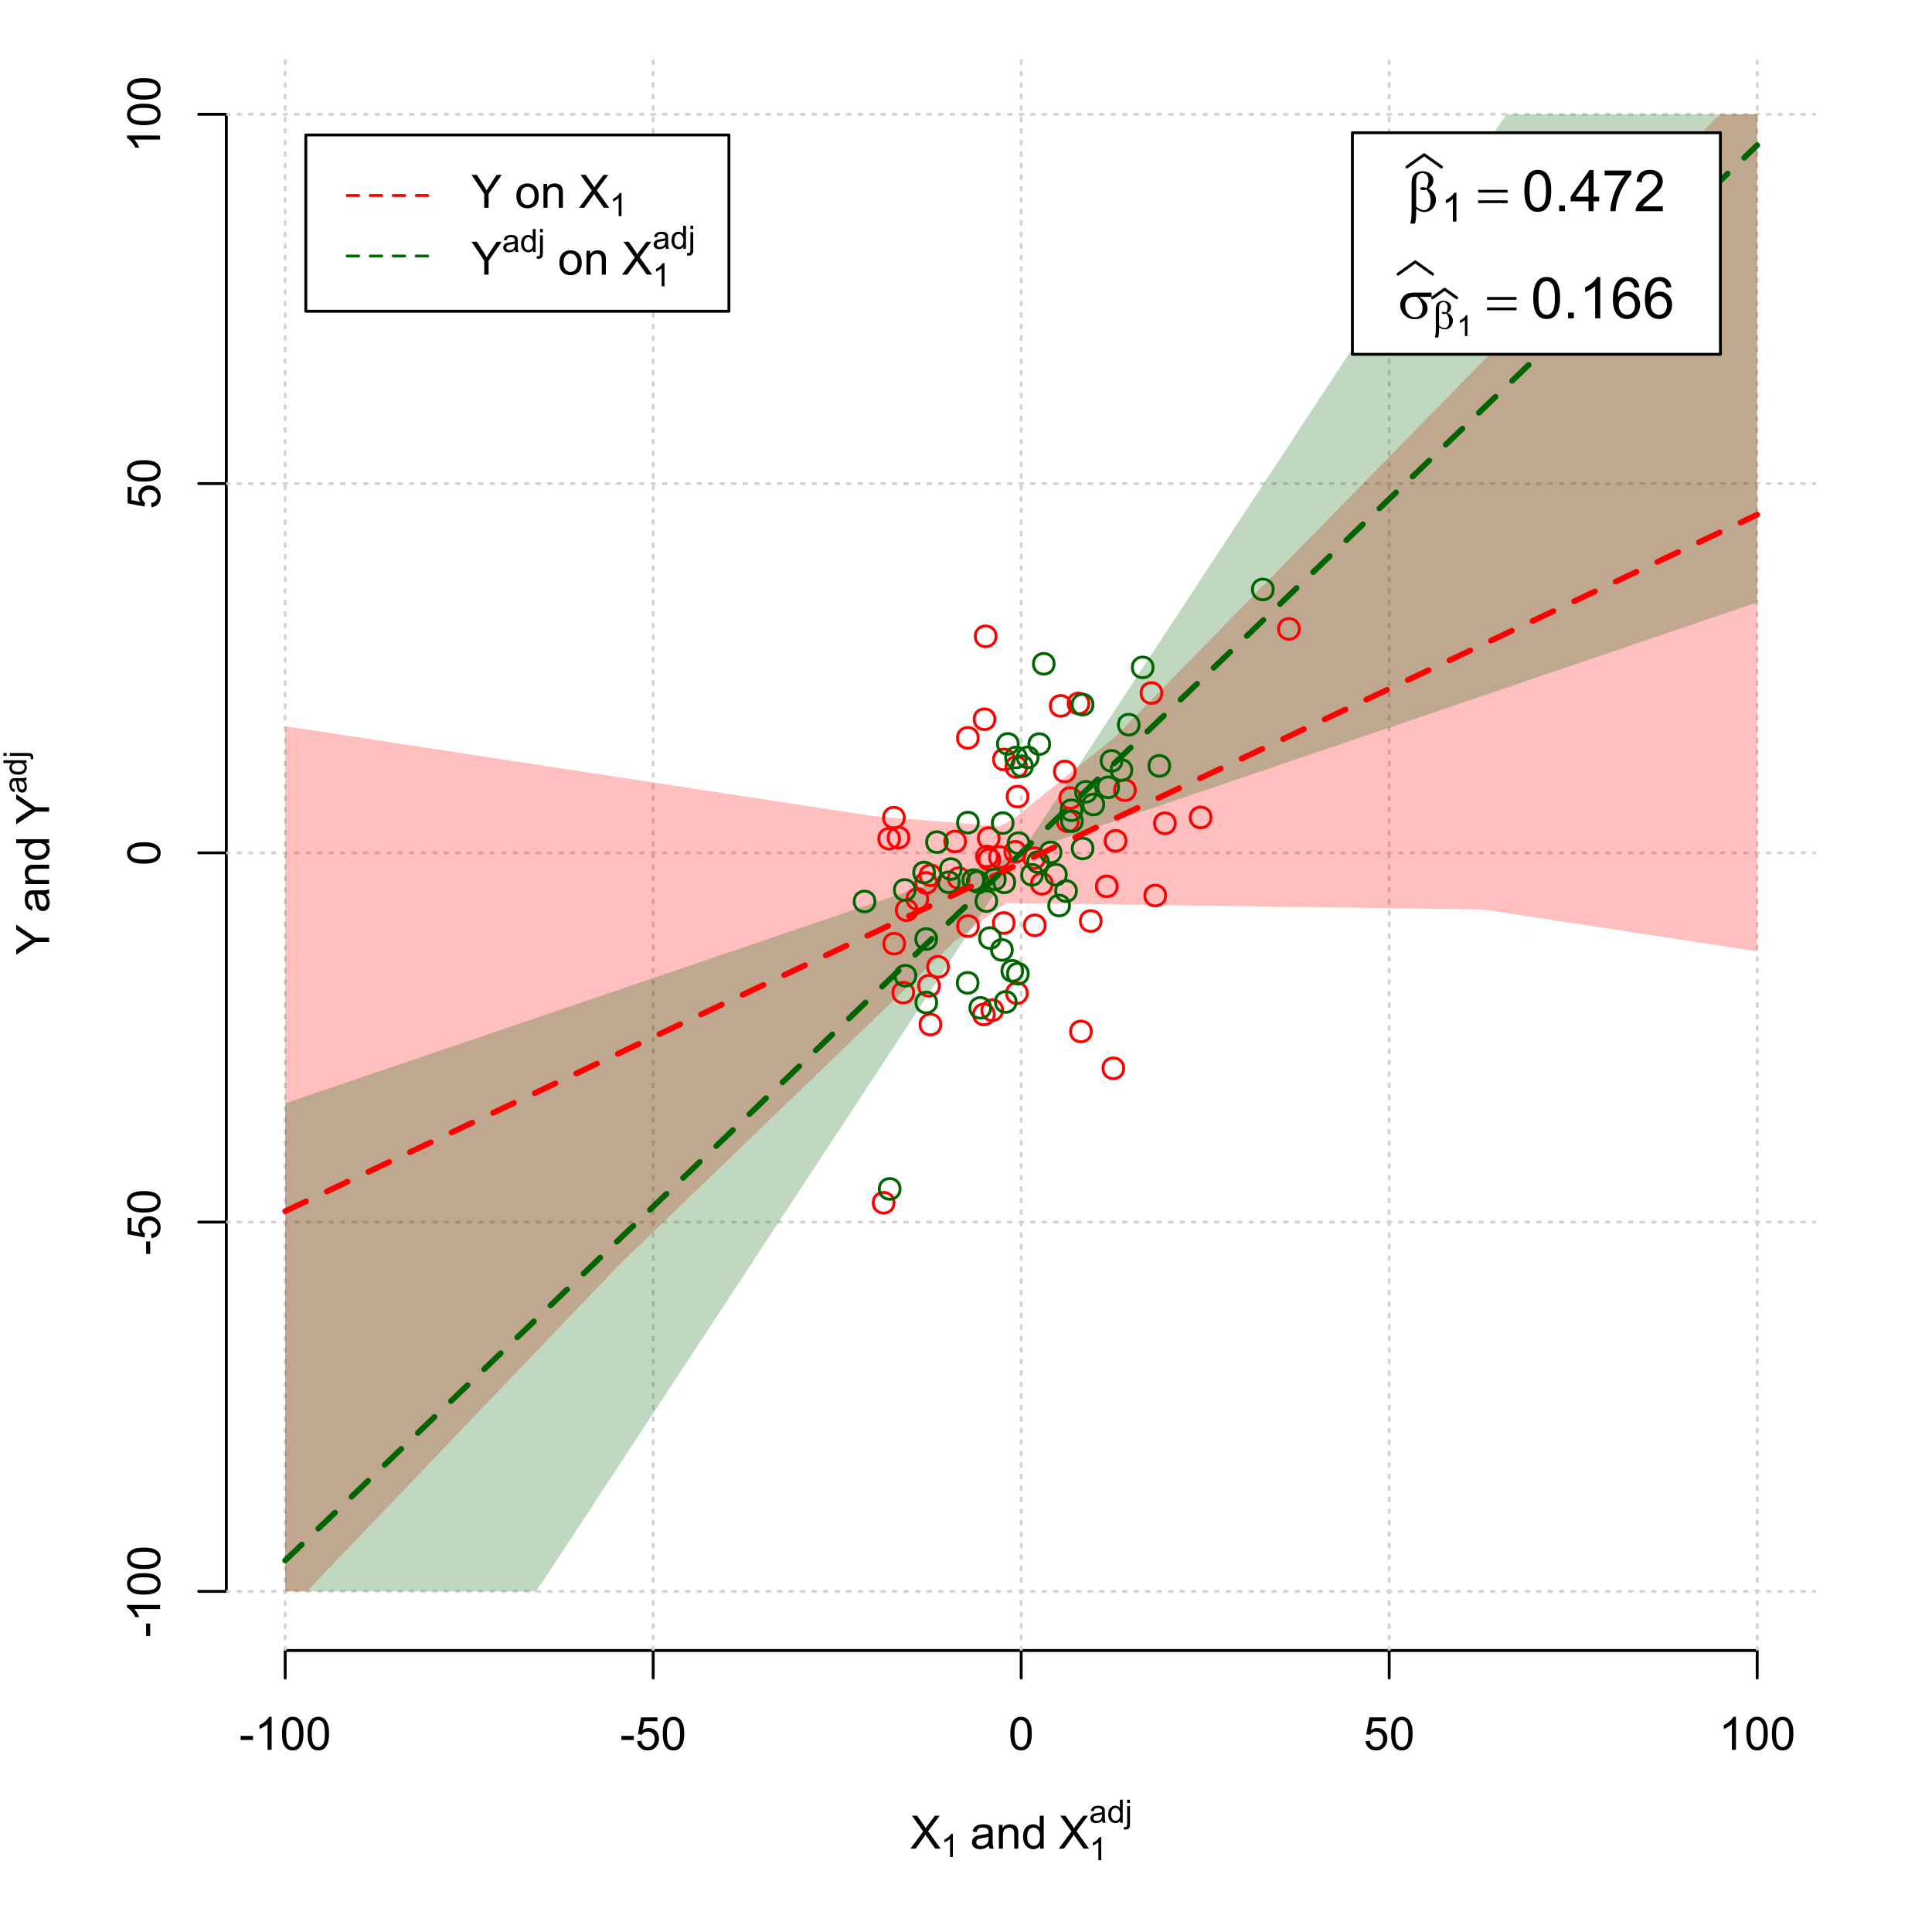 <?xml version="1.0" encoding="UTF-8"?>
<svg xmlns="http://www.w3.org/2000/svg" xmlns:xlink="http://www.w3.org/1999/xlink" width="504pt" height="504pt" viewBox="0 0 504 504" version="1.1">
<defs>
<g>
<symbol overflow="visible" id="glyph0-0">
<path style="stroke:none;" d="M 1.5 0 L 1.5 -7.5 L 7.5 -7.5 L 7.5 0 Z M 1.688 -0.188 L 7.312 -0.188 L 7.312 -7.312 L 1.688 -7.312 Z M 1.688 -0.188 "/>
</symbol>
<symbol overflow="visible" id="glyph0-1">
<path style="stroke:none;" d="M 0.055 0 L 3.375 -4.477 L 0.445 -8.59 L 1.797 -8.59 L 3.359 -6.387 C 3.68 -5.93 3.91 -5.578 4.047 -5.332 C 4.238 -5.645 4.465 -5.969 4.727 -6.312 L 6.457 -8.59 L 7.695 -8.59 L 4.676 -4.539 L 7.93 0 L 6.523 0 L 4.359 -3.062 C 4.238 -3.238 4.113 -3.43 3.984 -3.641 C 3.789 -3.324 3.652 -3.109 3.574 -2.992 L 1.418 0 Z M 0.055 0 "/>
</symbol>
<symbol overflow="visible" id="glyph0-2">
<path style="stroke:none;" d="M 4.852 -0.766 C 4.461 -0.434 4.082 -0.199 3.723 -0.062 C 3.355 0.074 2.969 0.141 2.562 0.141 C 1.875 0.141 1.352 -0.023 0.984 -0.359 C 0.617 -0.688 0.434 -1.117 0.434 -1.641 C 0.434 -1.945 0.5 -2.223 0.641 -2.473 C 0.777 -2.723 0.961 -2.926 1.188 -3.082 C 1.41 -3.234 1.664 -3.348 1.945 -3.43 C 2.152 -3.477 2.465 -3.531 2.883 -3.586 C 3.734 -3.688 4.359 -3.809 4.766 -3.949 C 4.766 -4.09 4.77 -4.18 4.77 -4.227 C 4.77 -4.648 4.668 -4.953 4.469 -5.133 C 4.199 -5.371 3.801 -5.488 3.27 -5.492 C 2.77 -5.488 2.402 -5.402 2.168 -5.23 C 1.934 -5.055 1.758 -4.746 1.648 -4.305 L 0.617 -4.445 C 0.707 -4.887 0.863 -5.242 1.078 -5.516 C 1.289 -5.781 1.598 -5.992 2.008 -6.141 C 2.41 -6.289 2.883 -6.363 3.422 -6.363 C 3.953 -6.363 4.383 -6.301 4.715 -6.176 C 5.047 -6.051 5.293 -5.891 5.449 -5.703 C 5.605 -5.512 5.715 -5.273 5.777 -4.984 C 5.809 -4.805 5.824 -4.48 5.828 -4.016 L 5.828 -2.609 C 5.824 -1.625 5.848 -1.004 5.895 -0.746 C 5.941 -0.484 6.031 -0.238 6.164 0 L 5.062 0 C 4.953 -0.219 4.883 -0.473 4.852 -0.766 Z M 4.766 -3.125 C 4.375 -2.965 3.801 -2.832 3.039 -2.727 C 2.605 -2.66 2.301 -2.59 2.121 -2.516 C 1.941 -2.434 1.801 -2.32 1.703 -2.172 C 1.605 -2.02 1.559 -1.852 1.559 -1.672 C 1.559 -1.387 1.664 -1.152 1.875 -0.969 C 2.086 -0.777 2.398 -0.684 2.812 -0.688 C 3.219 -0.684 3.578 -0.773 3.895 -0.953 C 4.211 -1.129 4.445 -1.371 4.594 -1.68 C 4.707 -1.918 4.762 -2.27 4.766 -2.734 Z M 4.766 -3.125 "/>
</symbol>
<symbol overflow="visible" id="glyph0-3">
<path style="stroke:none;" d="M 0.789 0 L 0.789 -6.223 L 1.742 -6.223 L 1.742 -5.336 C 2.195 -6.02 2.855 -6.363 3.719 -6.363 C 4.09 -6.363 4.434 -6.293 4.754 -6.16 C 5.066 -6.023 5.305 -5.848 5.461 -5.633 C 5.617 -5.41 5.727 -5.152 5.789 -4.852 C 5.828 -4.656 5.848 -4.312 5.848 -3.828 L 5.848 0 L 4.793 0 L 4.793 -3.785 C 4.793 -4.215 4.75 -4.535 4.668 -4.75 C 4.586 -4.961 4.441 -5.129 4.234 -5.258 C 4.023 -5.383 3.777 -5.449 3.5 -5.449 C 3.047 -5.449 2.66 -5.305 2.332 -5.02 C 2.004 -4.734 1.84 -4.195 1.844 -3.398 L 1.844 0 Z M 0.789 0 "/>
</symbol>
<symbol overflow="visible" id="glyph0-4">
<path style="stroke:none;" d="M 4.828 0 L 4.828 -0.785 C 4.43 -0.168 3.848 0.141 3.086 0.141 C 2.59 0.141 2.133 0.004 1.719 -0.27 C 1.297 -0.543 0.977 -0.922 0.75 -1.414 C 0.523 -1.898 0.41 -2.465 0.41 -3.105 C 0.41 -3.727 0.512 -4.289 0.719 -4.797 C 0.926 -5.301 1.238 -5.688 1.652 -5.957 C 2.066 -6.227 2.527 -6.363 3.039 -6.363 C 3.41 -6.363 3.746 -6.281 4.043 -6.125 C 4.336 -5.965 4.574 -5.762 4.758 -5.508 L 4.758 -8.59 L 5.805 -8.59 L 5.805 0 Z M 1.492 -3.105 C 1.488 -2.309 1.656 -1.711 1.996 -1.316 C 2.328 -0.922 2.727 -0.727 3.188 -0.727 C 3.648 -0.727 4.039 -0.914 4.359 -1.293 C 4.68 -1.668 4.84 -2.242 4.844 -3.016 C 4.84 -3.867 4.676 -4.492 4.352 -4.895 C 4.02 -5.289 3.617 -5.488 3.141 -5.492 C 2.672 -5.488 2.277 -5.297 1.965 -4.918 C 1.645 -4.531 1.488 -3.93 1.492 -3.105 Z M 1.492 -3.105 "/>
</symbol>
<symbol overflow="visible" id="glyph0-5">
<path style="stroke:none;" d="M 0.383 -2.578 L 0.383 -3.641 L 3.621 -3.641 L 3.621 -2.578 Z M 0.383 -2.578 "/>
</symbol>
<symbol overflow="visible" id="glyph0-6">
<path style="stroke:none;" d="M 4.469 0 L 3.414 0 L 3.414 -6.719 C 3.16 -6.477 2.828 -6.234 2.414 -5.996 C 2 -5.75 1.629 -5.57 1.305 -5.449 L 1.305 -6.469 C 1.895 -6.742 2.41 -7.078 2.852 -7.477 C 3.293 -7.871 3.605 -8.254 3.789 -8.625 L 4.469 -8.625 Z M 4.469 0 "/>
</symbol>
<symbol overflow="visible" id="glyph0-7">
<path style="stroke:none;" d="M 0.5 -4.234 C 0.496 -5.246 0.602 -6.062 0.812 -6.688 C 1.02 -7.305 1.328 -7.785 1.742 -8.121 C 2.148 -8.457 2.668 -8.625 3.297 -8.625 C 3.758 -8.625 4.164 -8.531 4.512 -8.348 C 4.855 -8.16 5.141 -7.891 5.371 -7.543 C 5.594 -7.191 5.773 -6.766 5.906 -6.266 C 6.035 -5.762 6.098 -5.086 6.102 -4.234 C 6.098 -3.227 5.996 -2.414 5.789 -1.797 C 5.578 -1.176 5.266 -0.695 4.859 -0.359 C 4.445 -0.02 3.926 0.145 3.297 0.148 C 2.465 0.145 1.816 -0.148 1.348 -0.742 C 0.781 -1.457 0.496 -2.621 0.5 -4.234 Z M 1.582 -4.234 C 1.582 -2.824 1.746 -1.887 2.074 -1.418 C 2.402 -0.949 2.809 -0.715 3.297 -0.719 C 3.777 -0.715 4.184 -0.949 4.52 -1.422 C 4.848 -1.887 5.016 -2.824 5.016 -4.234 C 5.016 -5.648 4.848 -6.59 4.52 -7.055 C 4.184 -7.516 3.773 -7.746 3.289 -7.75 C 2.801 -7.746 2.414 -7.543 2.125 -7.137 C 1.762 -6.613 1.582 -5.645 1.582 -4.234 Z M 1.582 -4.234 "/>
</symbol>
<symbol overflow="visible" id="glyph0-8">
<path style="stroke:none;" d="M 0.5 -2.25 L 1.605 -2.344 C 1.684 -1.805 1.871 -1.398 2.176 -1.125 C 2.473 -0.852 2.836 -0.715 3.258 -0.719 C 3.766 -0.715 4.195 -0.906 4.547 -1.293 C 4.898 -1.672 5.074 -2.18 5.074 -2.82 C 5.074 -3.414 4.902 -3.891 4.566 -4.242 C 4.227 -4.59 3.785 -4.762 3.242 -4.766 C 2.898 -4.762 2.594 -4.684 2.32 -4.531 C 2.047 -4.375 1.832 -4.176 1.676 -3.93 L 0.688 -4.062 L 1.516 -8.473 L 5.789 -8.473 L 5.789 -7.465 L 2.359 -7.465 L 1.898 -5.156 C 2.414 -5.516 2.953 -5.695 3.523 -5.695 C 4.27 -5.695 4.902 -5.434 5.422 -4.914 C 5.934 -4.395 6.191 -3.727 6.195 -2.914 C 6.191 -2.133 5.965 -1.461 5.516 -0.898 C 4.961 -0.199 4.211 0.145 3.258 0.148 C 2.477 0.145 1.836 -0.07 1.344 -0.508 C 0.844 -0.941 0.562 -1.523 0.5 -2.25 Z M 0.5 -2.25 "/>
</symbol>
<symbol overflow="visible" id="glyph0-9">
<path style="stroke:none;" d="M 3.344 0 L 3.344 -3.641 L 0.035 -8.59 L 1.418 -8.59 L 3.109 -6 C 3.418 -5.516 3.711 -5.031 3.984 -4.547 C 4.242 -4.992 4.555 -5.496 4.922 -6.062 L 6.586 -8.59 L 7.91 -8.59 L 4.484 -3.641 L 4.484 0 Z M 3.344 0 "/>
</symbol>
<symbol overflow="visible" id="glyph0-10">
<path style="stroke:none;" d=""/>
</symbol>
<symbol overflow="visible" id="glyph0-11">
<path style="stroke:none;" d="M 0.398 -3.109 C 0.398 -4.262 0.719 -5.117 1.359 -5.672 C 1.895 -6.133 2.547 -6.363 3.316 -6.363 C 4.172 -6.363 4.871 -6.082 5.414 -5.52 C 5.953 -4.957 6.223 -4.184 6.227 -3.199 C 6.223 -2.398 6.102 -1.766 5.867 -1.309 C 5.625 -0.848 5.277 -0.492 4.82 -0.238 C 4.359 0.016 3.859 0.141 3.316 0.141 C 2.441 0.141 1.734 -0.137 1.203 -0.695 C 0.664 -1.254 0.398 -2.059 0.398 -3.109 Z M 1.484 -3.109 C 1.48 -2.309 1.656 -1.711 2.004 -1.32 C 2.348 -0.922 2.785 -0.727 3.316 -0.727 C 3.84 -0.727 4.273 -0.926 4.621 -1.324 C 4.969 -1.723 5.145 -2.328 5.145 -3.148 C 5.145 -3.914 4.969 -4.496 4.617 -4.895 C 4.266 -5.289 3.832 -5.488 3.316 -5.492 C 2.785 -5.488 2.348 -5.293 2.004 -4.898 C 1.656 -4.5 1.48 -3.902 1.484 -3.109 Z M 1.484 -3.109 "/>
</symbol>
<symbol overflow="visible" id="glyph1-0">
<path style="stroke:none;" d="M 1.051 0 L 1.051 -5.25 L 5.25 -5.25 L 5.25 0 Z M 1.18 -0.133 L 5.117 -0.133 L 5.117 -5.117 L 1.18 -5.117 Z M 1.18 -0.133 "/>
</symbol>
<symbol overflow="visible" id="glyph1-1">
<path style="stroke:none;" d="M 3.129 0 L 2.391 0 L 2.391 -4.703 C 2.211 -4.531 1.977 -4.363 1.691 -4.195 C 1.398 -4.023 1.141 -3.895 0.914 -3.812 L 0.914 -4.527 C 1.328 -4.719 1.688 -4.953 1.996 -5.234 C 2.305 -5.508 2.523 -5.777 2.652 -6.039 L 3.129 -6.039 Z M 3.129 0 "/>
</symbol>
<symbol overflow="visible" id="glyph1-2">
<path style="stroke:none;" d="M 3.395 -0.539 C 3.117 -0.305 2.855 -0.137 2.605 -0.043 C 2.352 0.051 2.082 0.094 1.793 0.098 C 1.312 0.094 0.941 -0.02 0.688 -0.25 C 0.43 -0.48 0.305 -0.781 0.305 -1.148 C 0.305 -1.359 0.352 -1.551 0.449 -1.73 C 0.543 -1.902 0.668 -2.047 0.828 -2.156 C 0.984 -2.262 1.164 -2.34 1.363 -2.398 C 1.504 -2.434 1.723 -2.473 2.02 -2.512 C 2.609 -2.578 3.047 -2.664 3.336 -2.766 C 3.336 -2.867 3.34 -2.93 3.34 -2.957 C 3.34 -3.258 3.27 -3.469 3.129 -3.594 C 2.941 -3.758 2.66 -3.844 2.289 -3.844 C 1.941 -3.844 1.684 -3.781 1.52 -3.66 C 1.348 -3.535 1.227 -3.32 1.152 -3.016 L 0.43 -3.113 C 0.492 -3.418 0.602 -3.668 0.754 -3.863 C 0.902 -4.051 1.121 -4.199 1.406 -4.301 C 1.688 -4.402 2.016 -4.453 2.395 -4.453 C 2.766 -4.453 3.066 -4.406 3.301 -4.32 C 3.527 -4.23 3.699 -4.121 3.812 -3.992 C 3.918 -3.855 3.996 -3.691 4.043 -3.492 C 4.066 -3.363 4.078 -3.133 4.082 -2.809 L 4.082 -1.824 C 4.078 -1.137 4.094 -0.703 4.129 -0.523 C 4.156 -0.336 4.219 -0.164 4.316 0 L 3.543 0 C 3.465 -0.152 3.414 -0.332 3.395 -0.539 Z M 3.336 -2.188 C 3.062 -2.074 2.66 -1.98 2.129 -1.906 C 1.82 -1.859 1.605 -1.812 1.484 -1.758 C 1.355 -1.703 1.258 -1.621 1.191 -1.52 C 1.121 -1.41 1.09 -1.293 1.09 -1.168 C 1.09 -0.969 1.164 -0.805 1.312 -0.676 C 1.461 -0.543 1.68 -0.48 1.969 -0.48 C 2.25 -0.48 2.5 -0.539 2.727 -0.664 C 2.945 -0.785 3.109 -0.957 3.215 -1.176 C 3.293 -1.34 3.332 -1.586 3.336 -1.914 Z M 3.336 -2.188 "/>
</symbol>
<symbol overflow="visible" id="glyph1-3">
<path style="stroke:none;" d="M 3.379 0 L 3.379 -0.551 C 3.102 -0.121 2.695 0.094 2.16 0.098 C 1.812 0.094 1.492 0 1.203 -0.188 C 0.906 -0.379 0.68 -0.645 0.523 -0.988 C 0.359 -1.328 0.281 -1.723 0.285 -2.172 C 0.281 -2.605 0.355 -3 0.504 -3.355 C 0.648 -3.707 0.863 -3.977 1.156 -4.168 C 1.441 -4.355 1.766 -4.453 2.129 -4.453 C 2.387 -4.453 2.621 -4.395 2.828 -4.285 C 3.031 -4.172 3.199 -4.031 3.332 -3.855 L 3.332 -6.012 L 4.066 -6.012 L 4.066 0 Z M 1.047 -2.172 C 1.043 -1.613 1.16 -1.195 1.398 -0.922 C 1.629 -0.641 1.906 -0.504 2.23 -0.508 C 2.551 -0.504 2.824 -0.637 3.051 -0.902 C 3.273 -1.168 3.387 -1.57 3.391 -2.113 C 3.387 -2.707 3.273 -3.145 3.047 -3.426 C 2.816 -3.703 2.531 -3.844 2.199 -3.844 C 1.867 -3.844 1.594 -3.707 1.375 -3.441 C 1.152 -3.168 1.043 -2.746 1.047 -2.172 Z M 1.047 -2.172 "/>
</symbol>
<symbol overflow="visible" id="glyph1-4">
<path style="stroke:none;" d="M 0.551 -5.156 L 0.551 -6.012 L 1.289 -6.012 L 1.289 -5.156 Z M -0.387 1.691 L -0.246 1.062 C -0.098 1.098 0.016 1.117 0.102 1.121 C 0.25 1.117 0.363 1.066 0.438 0.969 C 0.512 0.867 0.551 0.621 0.551 0.223 L 0.551 -4.355 L 1.289 -4.355 L 1.289 0.238 C 1.289 0.773 1.219 1.148 1.078 1.359 C 0.898 1.633 0.602 1.77 0.191 1.77 C -0.008 1.77 -0.199 1.742 -0.387 1.691 Z M -0.387 1.691 "/>
</symbol>
<symbol overflow="visible" id="glyph2-0">
<path style="stroke:none;" d="M 0.602 0 L 0.602 -7.5 L 6.602 -7.5 L 6.602 0 Z M 0.789 -0.188 L 6.414 -0.188 L 6.414 -7.312 L 0.789 -7.312 Z M 0.789 -0.188 "/>
</symbol>
<symbol overflow="visible" id="glyph2-1">
<path style="stroke:none;" d=""/>
</symbol>
<symbol overflow="visible" id="glyph3-0">
<path style="stroke:none;" d="M 0 -1.5 L -7.5 -1.5 L -7.5 -7.5 L 0 -7.5 Z M -0.188 -1.688 L -0.188 -7.312 L -7.312 -7.312 L -7.312 -1.688 Z M -0.188 -1.688 "/>
</symbol>
<symbol overflow="visible" id="glyph3-1">
<path style="stroke:none;" d="M 0 -3.344 L -3.641 -3.348 L -8.59 -0.035 L -8.59 -1.418 L -6 -3.113 C -5.516 -3.422 -5.031 -3.715 -4.547 -3.984 C -4.992 -4.242 -5.496 -4.555 -6.062 -4.922 L -8.59 -6.586 L -8.59 -7.91 L -3.637 -4.484 L 0 -4.484 Z M 0 -3.344 "/>
</symbol>
<symbol overflow="visible" id="glyph3-2">
<path style="stroke:none;" d="M -0.766 -4.852 C -0.434 -4.461 -0.199 -4.082 -0.062 -3.723 C 0.074 -3.355 0.141 -2.969 0.141 -2.562 C 0.141 -1.875 -0.023 -1.352 -0.359 -0.984 C -0.688 -0.617 -1.117 -0.434 -1.641 -0.434 C -1.945 -0.434 -2.223 -0.5 -2.473 -0.641 C -2.723 -0.777 -2.926 -0.961 -3.082 -1.188 C -3.234 -1.41 -3.348 -1.664 -3.43 -1.945 C -3.477 -2.152 -3.531 -2.465 -3.586 -2.883 C -3.688 -3.734 -3.809 -4.359 -3.949 -4.766 C -4.09 -4.766 -4.18 -4.77 -4.227 -4.77 C -4.648 -4.77 -4.953 -4.668 -5.133 -4.469 C -5.371 -4.199 -5.488 -3.801 -5.492 -3.27 C -5.488 -2.773 -5.402 -2.406 -5.23 -2.172 C -5.055 -1.934 -4.746 -1.758 -4.305 -1.648 L -4.445 -0.617 C -4.887 -0.707 -5.242 -0.863 -5.516 -1.078 C -5.781 -1.293 -5.992 -1.602 -6.141 -2.012 C -6.289 -2.414 -6.363 -2.887 -6.363 -3.422 C -6.363 -3.953 -6.301 -4.383 -6.176 -4.715 C -6.051 -5.047 -5.891 -5.293 -5.703 -5.449 C -5.512 -5.605 -5.273 -5.715 -4.984 -5.777 C -4.805 -5.809 -4.48 -5.824 -4.016 -5.828 L -2.605 -5.828 C -1.625 -5.824 -1.004 -5.848 -0.746 -5.895 C -0.48 -5.941 -0.234 -6.031 0 -6.164 L 0 -5.062 C -0.219 -4.953 -0.473 -4.883 -0.766 -4.852 Z M -3.121 -4.766 C -2.961 -4.375 -2.828 -3.801 -2.727 -3.039 C -2.66 -2.605 -2.59 -2.301 -2.516 -2.121 C -2.434 -1.941 -2.32 -1.801 -2.172 -1.703 C -2.02 -1.605 -1.852 -1.559 -1.672 -1.559 C -1.387 -1.559 -1.152 -1.664 -0.965 -1.875 C -0.773 -2.086 -0.68 -2.398 -0.684 -2.812 C -0.68 -3.219 -0.77 -3.578 -0.949 -3.895 C -1.129 -4.211 -1.371 -4.445 -1.68 -4.594 C -1.918 -4.707 -2.27 -4.762 -2.734 -4.766 Z M -3.121 -4.766 "/>
</symbol>
<symbol overflow="visible" id="glyph3-3">
<path style="stroke:none;" d="M 0 -0.789 L -6.223 -0.793 L -6.223 -1.742 L -5.336 -1.742 C -6.02 -2.195 -6.363 -2.855 -6.363 -3.723 C -6.363 -4.09 -6.293 -4.434 -6.16 -4.754 C -6.023 -5.066 -5.848 -5.305 -5.633 -5.461 C -5.41 -5.617 -5.152 -5.727 -4.852 -5.789 C -4.656 -5.828 -4.312 -5.848 -3.824 -5.848 L 0 -5.848 L 0 -4.793 L -3.785 -4.793 C -4.215 -4.793 -4.535 -4.75 -4.75 -4.668 C -4.961 -4.586 -5.129 -4.441 -5.258 -4.234 C -5.383 -4.023 -5.449 -3.777 -5.449 -3.5 C -5.449 -3.047 -5.305 -2.66 -5.02 -2.336 C -4.734 -2.008 -4.195 -1.844 -3.398 -1.848 L 0 -1.844 Z M 0 -0.789 "/>
</symbol>
<symbol overflow="visible" id="glyph3-4">
<path style="stroke:none;" d="M 0 -4.828 L -0.785 -4.828 C -0.168 -4.43 0.141 -3.848 0.141 -3.086 C 0.141 -2.59 0.004 -2.133 -0.27 -1.719 C -0.543 -1.297 -0.922 -0.977 -1.414 -0.75 C -1.898 -0.523 -2.465 -0.41 -3.105 -0.41 C -3.727 -0.41 -4.289 -0.512 -4.797 -0.719 C -5.301 -0.926 -5.688 -1.238 -5.957 -1.652 C -6.227 -2.066 -6.363 -2.527 -6.363 -3.043 C -6.363 -3.414 -6.281 -3.75 -6.125 -4.043 C -5.965 -4.336 -5.762 -4.574 -5.508 -4.758 L -8.59 -4.758 L -8.59 -5.809 L 0 -5.805 Z M -3.105 -1.496 C -2.309 -1.492 -1.711 -1.66 -1.316 -1.996 C -0.922 -2.328 -0.727 -2.727 -0.727 -3.188 C -0.727 -3.648 -0.914 -4.039 -1.289 -4.359 C -1.664 -4.68 -2.238 -4.84 -3.016 -4.844 C -3.867 -4.84 -4.492 -4.676 -4.895 -4.352 C -5.289 -4.023 -5.488 -3.621 -5.492 -3.141 C -5.488 -2.672 -5.297 -2.277 -4.918 -1.965 C -4.531 -1.648 -3.93 -1.492 -3.105 -1.496 Z M -3.105 -1.496 "/>
</symbol>
<symbol overflow="visible" id="glyph3-5">
<path style="stroke:none;" d="M -2.578 -0.383 L -3.641 -0.383 L -3.641 -3.621 L -2.578 -3.621 Z M -2.578 -0.383 "/>
</symbol>
<symbol overflow="visible" id="glyph3-6">
<path style="stroke:none;" d="M 0 -4.469 L 0 -3.414 L -6.719 -3.418 C -6.477 -3.16 -6.234 -2.828 -5.996 -2.418 C -5.75 -2.004 -5.57 -1.633 -5.449 -1.309 L -6.469 -1.309 C -6.742 -1.895 -7.078 -2.41 -7.477 -2.852 C -7.871 -3.293 -8.254 -3.605 -8.625 -3.793 L -8.625 -4.473 Z M 0 -4.469 "/>
</symbol>
<symbol overflow="visible" id="glyph3-7">
<path style="stroke:none;" d="M -4.234 -0.5 C -5.246 -0.496 -6.062 -0.602 -6.688 -0.812 C -7.305 -1.02 -7.785 -1.328 -8.121 -1.742 C -8.457 -2.152 -8.625 -2.672 -8.625 -3.301 C -8.625 -3.758 -8.531 -4.164 -8.348 -4.512 C -8.16 -4.859 -7.891 -5.145 -7.543 -5.371 C -7.191 -5.594 -6.766 -5.773 -6.266 -5.906 C -5.762 -6.035 -5.086 -6.098 -4.234 -6.102 C -3.223 -6.098 -2.41 -5.996 -1.793 -5.789 C -1.176 -5.578 -0.695 -5.266 -0.359 -4.859 C -0.02 -4.445 0.145 -3.926 0.148 -3.297 C 0.145 -2.465 -0.148 -1.816 -0.742 -1.348 C -1.457 -0.781 -2.621 -0.496 -4.234 -0.5 Z M -4.234 -1.582 C -2.824 -1.582 -1.887 -1.746 -1.418 -2.074 C -0.949 -2.402 -0.715 -2.809 -0.719 -3.297 C -0.715 -3.777 -0.949 -4.184 -1.422 -4.52 C -1.887 -4.848 -2.824 -5.016 -4.234 -5.016 C -5.648 -5.016 -6.59 -4.848 -7.055 -4.52 C -7.516 -4.188 -7.746 -3.777 -7.75 -3.289 C -7.746 -2.801 -7.543 -2.414 -7.137 -2.129 C -6.613 -1.762 -5.645 -1.582 -4.234 -1.582 Z M -4.234 -1.582 "/>
</symbol>
<symbol overflow="visible" id="glyph3-8">
<path style="stroke:none;" d="M -2.25 -0.5 L -2.344 -1.605 C -1.805 -1.684 -1.398 -1.871 -1.125 -2.176 C -0.852 -2.473 -0.715 -2.836 -0.719 -3.258 C -0.715 -3.766 -0.906 -4.195 -1.293 -4.547 C -1.672 -4.898 -2.18 -5.074 -2.816 -5.074 C -3.414 -5.074 -3.891 -4.902 -4.242 -4.566 C -4.59 -4.227 -4.762 -3.785 -4.766 -3.242 C -4.762 -2.898 -4.684 -2.594 -4.531 -2.32 C -4.375 -2.047 -4.176 -1.832 -3.93 -1.676 L -4.062 -0.688 L -8.473 -1.52 L -8.473 -5.789 L -7.465 -5.789 L -7.465 -2.363 L -5.156 -1.898 C -5.516 -2.414 -5.695 -2.953 -5.695 -3.523 C -5.695 -4.27 -5.434 -4.902 -4.914 -5.422 C -4.395 -5.934 -3.727 -6.191 -2.91 -6.195 C -2.133 -6.191 -1.461 -5.965 -0.895 -5.516 C -0.199 -4.961 0.145 -4.211 0.148 -3.258 C 0.145 -2.477 -0.07 -1.836 -0.508 -1.344 C -0.941 -0.848 -1.523 -0.566 -2.25 -0.5 Z M -2.25 -0.5 "/>
</symbol>
<symbol overflow="visible" id="glyph4-0">
<path style="stroke:none;" d="M 0 -0.602 L -7.5 -0.605 L -7.5 -6.605 L 0 -6.602 Z M -0.188 -0.789 L -0.188 -6.414 L -7.312 -6.418 L -7.312 -0.793 Z M -0.188 -0.789 "/>
</symbol>
<symbol overflow="visible" id="glyph4-1">
<path style="stroke:none;" d=""/>
</symbol>
<symbol overflow="visible" id="glyph5-0">
<path style="stroke:none;" d="M 0 -1.051 L -5.25 -1.051 L -5.25 -5.25 L 0 -5.25 Z M -0.133 -1.18 L -0.133 -5.117 L -5.117 -5.117 L -5.117 -1.18 Z M -0.133 -1.18 "/>
</symbol>
<symbol overflow="visible" id="glyph5-1">
<path style="stroke:none;" d="M -0.539 -3.395 C -0.305 -3.117 -0.137 -2.855 -0.043 -2.605 C 0.051 -2.352 0.094 -2.082 0.098 -1.793 C 0.094 -1.312 -0.02 -0.941 -0.25 -0.688 C -0.48 -0.43 -0.781 -0.305 -1.148 -0.305 C -1.359 -0.305 -1.551 -0.352 -1.73 -0.449 C -1.902 -0.543 -2.047 -0.668 -2.156 -0.828 C -2.262 -0.984 -2.34 -1.164 -2.398 -1.363 C -2.434 -1.504 -2.473 -1.723 -2.512 -2.02 C -2.578 -2.609 -2.664 -3.047 -2.766 -3.336 C -2.867 -3.336 -2.93 -3.34 -2.957 -3.34 C -3.258 -3.34 -3.469 -3.27 -3.594 -3.129 C -3.758 -2.941 -3.844 -2.66 -3.844 -2.289 C -3.844 -1.941 -3.781 -1.684 -3.66 -1.52 C -3.535 -1.352 -3.32 -1.23 -3.016 -1.152 L -3.113 -0.43 C -3.418 -0.492 -3.668 -0.602 -3.863 -0.754 C -4.051 -0.902 -4.199 -1.121 -4.301 -1.406 C -4.402 -1.688 -4.453 -2.016 -4.453 -2.395 C -4.453 -2.766 -4.406 -3.066 -4.32 -3.301 C -4.23 -3.527 -4.121 -3.699 -3.992 -3.812 C -3.855 -3.918 -3.691 -3.996 -3.492 -4.043 C -3.363 -4.066 -3.133 -4.078 -2.809 -4.082 L -1.824 -4.082 C -1.137 -4.078 -0.703 -4.094 -0.523 -4.129 C -0.336 -4.156 -0.164 -4.219 0 -4.316 L 0 -3.543 C -0.152 -3.465 -0.332 -3.414 -0.539 -3.395 Z M -2.188 -3.336 C -2.074 -3.062 -1.98 -2.66 -1.906 -2.129 C -1.859 -1.82 -1.812 -1.605 -1.758 -1.484 C -1.703 -1.355 -1.621 -1.258 -1.52 -1.191 C -1.41 -1.121 -1.293 -1.09 -1.168 -1.09 C -0.969 -1.09 -0.805 -1.164 -0.676 -1.312 C -0.543 -1.461 -0.48 -1.68 -0.48 -1.969 C -0.48 -2.25 -0.539 -2.5 -0.664 -2.727 C -0.785 -2.945 -0.957 -3.109 -1.176 -3.215 C -1.34 -3.293 -1.586 -3.332 -1.914 -3.336 Z M -2.188 -3.336 "/>
</symbol>
<symbol overflow="visible" id="glyph5-2">
<path style="stroke:none;" d="M 0 -3.379 L -0.551 -3.379 C -0.121 -3.102 0.094 -2.695 0.098 -2.16 C 0.094 -1.812 0 -1.492 -0.188 -1.203 C -0.379 -0.906 -0.645 -0.684 -0.988 -0.527 C -1.328 -0.367 -1.723 -0.285 -2.172 -0.289 C -2.605 -0.285 -3 -0.359 -3.355 -0.504 C -3.707 -0.648 -3.977 -0.863 -4.168 -1.156 C -4.355 -1.441 -4.453 -1.766 -4.453 -2.129 C -4.453 -2.387 -4.395 -2.621 -4.285 -2.828 C -4.172 -3.031 -4.031 -3.199 -3.855 -3.332 L -6.012 -3.332 L -6.012 -4.066 L 0 -4.066 Z M -2.172 -1.047 C -1.613 -1.043 -1.195 -1.16 -0.922 -1.398 C -0.641 -1.629 -0.504 -1.906 -0.508 -2.23 C -0.504 -2.551 -0.637 -2.824 -0.902 -3.051 C -1.168 -3.273 -1.57 -3.387 -2.113 -3.391 C -2.707 -3.387 -3.145 -3.273 -3.426 -3.047 C -3.703 -2.816 -3.844 -2.531 -3.844 -2.199 C -3.844 -1.867 -3.707 -1.594 -3.441 -1.375 C -3.168 -1.152 -2.746 -1.043 -2.172 -1.047 Z M -2.172 -1.047 "/>
</symbol>
<symbol overflow="visible" id="glyph5-3">
<path style="stroke:none;" d="M -5.156 -0.551 L -6.012 -0.551 L -6.012 -1.289 L -5.156 -1.289 Z M 1.691 0.387 L 1.062 0.246 C 1.098 0.098 1.117 -0.016 1.121 -0.102 C 1.117 -0.25 1.066 -0.363 0.969 -0.438 C 0.867 -0.512 0.621 -0.551 0.223 -0.551 L -4.355 -0.551 L -4.355 -1.289 L 0.238 -1.289 C 0.773 -1.289 1.148 -1.219 1.359 -1.078 C 1.633 -0.898 1.77 -0.602 1.77 -0.191 C 1.77 0.008 1.742 0.199 1.691 0.387 Z M 1.691 0.387 "/>
</symbol>
<symbol overflow="visible" id="glyph6-0">
<path style="stroke:none;" d="M 0.754 0 L 0.754 -9.375 L 8.254 -9.375 L 8.254 0 Z M 0.988 -0.234 L 8.02 -0.234 L 8.02 -9.141 L 0.988 -9.141 Z M 0.988 -0.234 "/>
</symbol>
<symbol overflow="visible" id="glyph6-1">
<path style="stroke:none;" d="M 2.418 -0.57 L 2.418 0.668 C 2.414 1.457 2.316 2.312 2.125 3.238 L 0.887 3.238 C 1.016 2.629 1.094 2.215 1.121 2 C 1.18 1.312 1.211 0.812 1.215 0.5 L 1.215 -6.988 C 1.211 -7.859 1.297 -8.508 1.473 -8.93 C 1.645 -9.352 1.957 -9.703 2.41 -9.988 C 2.859 -10.27 3.402 -10.41 4.035 -10.414 C 4.906 -10.41 5.605 -10.176 6.129 -9.711 C 6.652 -9.238 6.914 -8.684 6.914 -8.043 C 6.914 -7.625 6.805 -7.23 6.594 -6.855 C 6.379 -6.48 6.051 -6.156 5.609 -5.891 C 6.914 -5.262 7.57 -4.289 7.574 -2.973 C 7.57 -2.383 7.434 -1.836 7.164 -1.332 C 6.887 -0.82 6.512 -0.434 6.035 -0.172 C 5.555 0.094 5.059 0.223 4.555 0.227 C 4.227 0.223 3.906 0.168 3.586 0.059 C 3.266 -0.051 2.875 -0.258 2.418 -0.57 Z M 2.418 -1.148 C 2.891 -0.816 3.305 -0.578 3.656 -0.434 C 3.918 -0.324 4.18 -0.27 4.445 -0.27 C 4.938 -0.27 5.352 -0.473 5.688 -0.879 C 6.02 -1.285 6.188 -1.93 6.188 -2.82 C 6.188 -3.375 6.105 -3.863 5.949 -4.281 C 5.785 -4.695 5.508 -5.152 5.113 -5.656 C 4.773 -5.539 4.484 -5.484 4.242 -5.484 C 3.945 -5.484 3.738 -5.527 3.621 -5.617 C 3.5 -5.703 3.438 -5.797 3.441 -5.902 C 3.438 -5.992 3.484 -6.078 3.578 -6.152 C 3.668 -6.223 3.816 -6.258 4.027 -6.262 C 4.262 -6.258 4.625 -6.195 5.113 -6.07 C 5.453 -6.75 5.625 -7.391 5.625 -8 C 5.625 -8.609 5.473 -9.086 5.172 -9.426 C 4.867 -9.758 4.492 -9.926 4.043 -9.93 C 3.477 -9.926 3.035 -9.688 2.727 -9.215 C 2.516 -8.895 2.414 -8.383 2.418 -7.684 Z M 2.418 -1.148 "/>
</symbol>
<symbol overflow="visible" id="glyph6-2">
<path style="stroke:none;" d="M 0.27 -5.559 L 7.961 -5.559 L 7.961 -4.848 L 0.27 -4.848 Z M 0.27 -2.828 L 7.961 -2.828 L 7.961 -2.102 L 0.27 -2.102 Z M 0.27 -2.828 "/>
</symbol>
<symbol overflow="visible" id="glyph6-3">
<path style="stroke:none;" d="M 8.746 -5.602 L 5.465 -5.602 C 6.199 -5.191 6.758 -4.734 7.141 -4.238 C 7.52 -3.738 7.711 -3.164 7.711 -2.512 C 7.711 -1.758 7.406 -1.113 6.801 -0.578 C 6.195 -0.043 5.387 0.223 4.371 0.227 C 3.301 0.223 2.398 -0.137 1.668 -0.863 C 0.934 -1.59 0.566 -2.469 0.57 -3.5 C 0.566 -4.117 0.723 -4.68 1.031 -5.184 C 1.336 -5.688 1.723 -6.066 2.199 -6.324 C 2.668 -6.578 3.391 -6.707 4.367 -6.711 L 8.746 -6.711 Z M 4.914 -5.602 C 4.707 -5.605 4.551 -5.605 4.445 -5.609 C 3.566 -5.605 2.918 -5.41 2.5 -5.023 C 2.074 -4.629 1.863 -4.078 1.867 -3.367 C 1.863 -2.434 2.113 -1.684 2.621 -1.117 C 3.121 -0.551 3.719 -0.27 4.41 -0.27 C 4.984 -0.27 5.457 -0.473 5.828 -0.887 C 6.199 -1.297 6.387 -1.895 6.387 -2.672 C 6.387 -3.797 5.895 -4.773 4.914 -5.602 Z M 4.914 -5.602 "/>
</symbol>
<symbol overflow="visible" id="glyph7-0">
<path style="stroke:none;" d="M 1.312 0 L 1.312 -6.562 L 6.562 -6.562 L 6.562 0 Z M 1.477 -0.164 L 6.398 -0.164 L 6.398 -6.398 L 1.477 -6.398 Z M 1.477 -0.164 "/>
</symbol>
<symbol overflow="visible" id="glyph7-1">
<path style="stroke:none;" d="M 3.91 0 L 2.988 0 L 2.988 -5.879 C 2.766 -5.664 2.473 -5.453 2.113 -5.242 C 1.75 -5.027 1.426 -4.871 1.145 -4.77 L 1.145 -5.66 C 1.656 -5.902 2.109 -6.195 2.496 -6.539 C 2.883 -6.883 3.156 -7.219 3.316 -7.547 L 3.91 -7.547 Z M 3.91 0 "/>
</symbol>
<symbol overflow="visible" id="glyph8-0">
<path style="stroke:none;" d="M 1.875 0 L 1.875 -9.375 L 9.375 -9.375 L 9.375 0 Z M 2.109 -0.234 L 9.141 -0.234 L 9.141 -9.141 L 2.109 -9.141 Z M 2.109 -0.234 "/>
</symbol>
<symbol overflow="visible" id="glyph8-1">
<path style="stroke:none;" d="M 0.621 -5.297 C 0.621 -6.562 0.75 -7.582 1.012 -8.359 C 1.273 -9.133 1.664 -9.73 2.18 -10.152 C 2.695 -10.57 3.344 -10.781 4.125 -10.781 C 4.699 -10.781 5.203 -10.664 5.641 -10.434 C 6.074 -10.199 6.434 -9.863 6.715 -9.43 C 6.996 -8.988 7.219 -8.457 7.383 -7.832 C 7.543 -7.203 7.621 -6.359 7.625 -5.297 C 7.621 -4.035 7.492 -3.016 7.234 -2.246 C 6.973 -1.469 6.586 -0.871 6.074 -0.449 C 5.559 -0.027 4.91 0.18 4.125 0.184 C 3.086 0.18 2.27 -0.188 1.684 -0.93 C 0.973 -1.82 0.621 -3.277 0.621 -5.297 Z M 1.977 -5.297 C 1.973 -3.531 2.18 -2.355 2.594 -1.777 C 3.004 -1.191 3.516 -0.902 4.125 -0.902 C 4.727 -0.902 5.234 -1.195 5.648 -1.781 C 6.062 -2.367 6.27 -3.539 6.27 -5.297 C 6.27 -7.062 6.062 -8.234 5.648 -8.816 C 5.234 -9.398 4.719 -9.691 4.109 -9.691 C 3.5 -9.691 3.02 -9.434 2.66 -8.922 C 2.203 -8.262 1.973 -7.055 1.977 -5.297 Z M 1.977 -5.297 "/>
</symbol>
<symbol overflow="visible" id="glyph8-2">
<path style="stroke:none;" d="M 1.363 0 L 1.363 -1.5 L 2.863 -1.5 L 2.863 0 Z M 1.363 0 "/>
</symbol>
<symbol overflow="visible" id="glyph8-3">
<path style="stroke:none;" d="M 4.848 0 L 4.848 -2.57 L 0.191 -2.57 L 0.191 -3.781 L 5.09 -10.738 L 6.168 -10.738 L 6.168 -3.781 L 7.617 -3.781 L 7.617 -2.57 L 6.168 -2.57 L 6.168 0 Z M 4.848 -3.781 L 4.848 -8.621 L 1.488 -3.781 Z M 4.848 -3.781 "/>
</symbol>
<symbol overflow="visible" id="glyph8-4">
<path style="stroke:none;" d="M 0.711 -9.332 L 0.711 -10.598 L 7.66 -10.598 L 7.66 -9.574 C 6.973 -8.844 6.297 -7.875 5.629 -6.672 C 4.953 -5.465 4.434 -4.227 4.07 -2.953 C 3.805 -2.055 3.637 -1.07 3.566 0 L 2.211 0 C 2.223 -0.844 2.391 -1.863 2.711 -3.059 C 3.027 -4.254 3.48 -5.406 4.074 -6.52 C 4.664 -7.629 5.297 -8.566 5.969 -9.332 Z M 0.711 -9.332 "/>
</symbol>
<symbol overflow="visible" id="glyph8-5">
<path style="stroke:none;" d="M 7.551 -1.266 L 7.551 0 L 0.453 0 C 0.438 -0.316 0.492 -0.621 0.609 -0.914 C 0.789 -1.398 1.078 -1.875 1.477 -2.344 C 1.875 -2.812 2.449 -3.352 3.199 -3.969 C 4.367 -4.922 5.156 -5.68 5.566 -6.242 C 5.973 -6.797 6.176 -7.328 6.18 -7.828 C 6.176 -8.352 5.988 -8.793 5.621 -9.152 C 5.246 -9.512 4.762 -9.691 4.16 -9.691 C 3.523 -9.691 3.016 -9.5 2.637 -9.117 C 2.254 -8.734 2.059 -8.207 2.059 -7.535 L 0.703 -7.676 C 0.797 -8.684 1.145 -9.453 1.75 -9.984 C 2.355 -10.516 3.168 -10.781 4.188 -10.781 C 5.215 -10.781 6.031 -10.492 6.633 -9.922 C 7.234 -9.348 7.535 -8.641 7.535 -7.801 C 7.535 -7.367 7.445 -6.945 7.27 -6.531 C 7.094 -6.113 6.801 -5.676 6.395 -5.223 C 5.984 -4.762 5.309 -4.133 4.367 -3.332 C 3.57 -2.664 3.062 -2.215 2.84 -1.98 C 2.613 -1.742 2.43 -1.504 2.285 -1.266 Z M 7.551 -1.266 "/>
</symbol>
<symbol overflow="visible" id="glyph8-6">
<path style="stroke:none;" d="M 5.59 0 L 4.27 0 L 4.27 -8.402 C 3.949 -8.098 3.531 -7.793 3.02 -7.492 C 2.504 -7.188 2.043 -6.961 1.633 -6.812 L 1.633 -8.086 C 2.367 -8.43 3.012 -8.848 3.566 -9.344 C 4.117 -9.836 4.508 -10.316 4.738 -10.781 L 5.59 -10.781 Z M 5.59 0 "/>
</symbol>
<symbol overflow="visible" id="glyph8-7">
<path style="stroke:none;" d="M 7.465 -8.109 L 6.152 -8.004 C 6.035 -8.52 5.867 -8.895 5.656 -9.133 C 5.297 -9.504 4.859 -9.691 4.336 -9.695 C 3.914 -9.691 3.543 -9.574 3.23 -9.344 C 2.812 -9.039 2.488 -8.598 2.25 -8.02 C 2.008 -7.438 1.883 -6.609 1.875 -5.539 C 2.191 -6.016 2.578 -6.375 3.039 -6.613 C 3.496 -6.844 3.977 -6.961 4.484 -6.965 C 5.359 -6.961 6.109 -6.637 6.727 -5.992 C 7.344 -5.344 7.652 -4.508 7.652 -3.484 C 7.652 -2.809 7.504 -2.184 7.215 -1.605 C 6.922 -1.027 6.523 -0.582 6.02 -0.277 C 5.508 0.031 4.934 0.18 4.293 0.184 C 3.191 0.18 2.293 -0.219 1.602 -1.027 C 0.906 -1.832 0.562 -3.164 0.562 -5.023 C 0.562 -7.094 0.945 -8.605 1.715 -9.551 C 2.383 -10.371 3.285 -10.781 4.418 -10.781 C 5.262 -10.781 5.953 -10.543 6.492 -10.07 C 7.031 -9.594 7.355 -8.941 7.465 -8.109 Z M 2.078 -3.48 C 2.074 -3.023 2.172 -2.586 2.367 -2.176 C 2.562 -1.758 2.832 -1.441 3.18 -1.227 C 3.523 -1.008 3.887 -0.902 4.27 -0.902 C 4.824 -0.902 5.301 -1.125 5.703 -1.574 C 6.102 -2.023 6.305 -2.633 6.305 -3.406 C 6.305 -4.145 6.105 -4.73 5.711 -5.16 C 5.316 -5.586 4.82 -5.801 4.219 -5.801 C 3.621 -5.801 3.113 -5.586 2.699 -5.16 C 2.281 -4.73 2.074 -4.172 2.078 -3.48 Z M 2.078 -3.48 "/>
</symbol>
<symbol overflow="visible" id="glyph9-0">
<path style="stroke:none;" d="M 0.527 0 L 0.527 -6.562 L 5.777 -6.562 L 5.777 0 Z M 0.691 -0.164 L 5.613 -0.164 L 5.613 -6.398 L 0.691 -6.398 Z M 0.691 -0.164 "/>
</symbol>
<symbol overflow="visible" id="glyph9-1">
<path style="stroke:none;" d="M 1.691 -0.398 L 1.691 0.465 C 1.688 1.016 1.621 1.617 1.488 2.266 L 0.621 2.266 C 0.711 1.84 0.766 1.551 0.785 1.398 C 0.828 0.918 0.848 0.566 0.852 0.348 L 0.852 -4.891 C 0.848 -5.5 0.91 -5.953 1.031 -6.25 C 1.152 -6.543 1.371 -6.789 1.688 -6.992 C 2.004 -7.188 2.383 -7.289 2.824 -7.289 C 3.434 -7.289 3.922 -7.125 4.289 -6.797 C 4.656 -6.469 4.84 -6.078 4.84 -5.629 C 4.84 -5.336 4.766 -5.059 4.617 -4.801 C 4.469 -4.535 4.238 -4.309 3.926 -4.121 C 4.84 -3.68 5.297 -3 5.301 -2.082 C 5.297 -1.668 5.199 -1.285 5.012 -0.93 C 4.816 -0.574 4.555 -0.305 4.223 -0.117 C 3.887 0.066 3.543 0.156 3.188 0.16 C 2.957 0.156 2.73 0.117 2.508 0.039 C 2.281 -0.039 2.008 -0.184 1.691 -0.398 Z M 1.691 -0.805 C 2.02 -0.57 2.309 -0.402 2.559 -0.301 C 2.742 -0.223 2.926 -0.188 3.113 -0.191 C 3.453 -0.188 3.742 -0.328 3.98 -0.617 C 4.211 -0.898 4.328 -1.352 4.332 -1.973 C 4.328 -2.359 4.273 -2.699 4.164 -2.996 C 4.051 -3.285 3.855 -3.605 3.578 -3.957 C 3.34 -3.875 3.137 -3.836 2.969 -3.84 C 2.762 -3.836 2.617 -3.867 2.535 -3.93 C 2.449 -3.988 2.406 -4.055 2.41 -4.133 C 2.406 -4.195 2.441 -4.254 2.508 -4.305 C 2.57 -4.355 2.672 -4.383 2.82 -4.383 C 2.984 -4.383 3.238 -4.336 3.578 -4.25 C 3.816 -4.719 3.938 -5.168 3.938 -5.598 C 3.938 -6.027 3.828 -6.363 3.617 -6.598 C 3.402 -6.832 3.141 -6.949 2.828 -6.953 C 2.43 -6.949 2.121 -6.781 1.906 -6.449 C 1.758 -6.227 1.688 -5.871 1.691 -5.379 Z M 1.691 -0.805 "/>
</symbol>
<symbol overflow="visible" id="glyph10-0">
<path style="stroke:none;" d="M 0.938 0 L 0.938 -4.688 L 4.688 -4.688 L 4.688 0 Z M 1.055 -0.117 L 4.57 -0.117 L 4.57 -4.57 L 1.055 -4.57 Z M 1.055 -0.117 "/>
</symbol>
<symbol overflow="visible" id="glyph10-1">
<path style="stroke:none;" d="M 2.793 0 L 2.137 0 L 2.137 -4.199 C 1.977 -4.047 1.77 -3.895 1.512 -3.746 C 1.254 -3.59 1.02 -3.477 0.816 -3.406 L 0.816 -4.043 C 1.184 -4.215 1.508 -4.422 1.781 -4.672 C 2.055 -4.914 2.25 -5.156 2.371 -5.391 L 2.793 -5.391 Z M 2.793 0 "/>
</symbol>
</g>
<clipPath id="clip1">
  <path d="M 74 14.398 L 75 14.398 L 75 430.559 L 74 430.559 Z M 74 14.398 "/>
</clipPath>
<clipPath id="clip2">
  <path d="M 170 14.398 L 171 14.398 L 171 430.559 L 170 430.559 Z M 170 14.398 "/>
</clipPath>
<clipPath id="clip3">
  <path d="M 266 14.398 L 267 14.398 L 267 430.559 L 266 430.559 Z M 266 14.398 "/>
</clipPath>
<clipPath id="clip4">
  <path d="M 362 14.398 L 363 14.398 L 363 430.559 L 362 430.559 Z M 362 14.398 "/>
</clipPath>
<clipPath id="clip5">
  <path d="M 458 14.398 L 459 14.398 L 459 430.559 L 458 430.559 Z M 458 14.398 "/>
</clipPath>
<clipPath id="clip6">
  <path d="M 59.039 414 L 473.758 414 L 473.758 416 L 59.039 416 Z M 59.039 414 "/>
</clipPath>
<clipPath id="clip7">
  <path d="M 59.039 318 L 473.758 318 L 473.758 320 L 59.039 320 Z M 59.039 318 "/>
</clipPath>
<clipPath id="clip8">
  <path d="M 59.039 222 L 473.758 222 L 473.758 223 L 59.039 223 Z M 59.039 222 "/>
</clipPath>
<clipPath id="clip9">
  <path d="M 59.039 125 L 473.758 125 L 473.758 127 L 59.039 127 Z M 59.039 125 "/>
</clipPath>
<clipPath id="clip10">
  <path d="M 59.039 29 L 473.758 29 L 473.758 31 L 59.039 31 Z M 59.039 29 "/>
</clipPath>
</defs>
<g id="surface4171">
<rect x="0" y="0" width="504" height="504" style="fill:rgb(100%,100%,100%);fill-opacity:1;stroke:none;"/>
<g style="fill:rgb(0%,0%,0%);fill-opacity:1;">
  <use xlink:href="#glyph0-1" x="237.445" y="482.25"/>
</g>
<g style="fill:rgb(0%,0%,0%);fill-opacity:1;">
  <use xlink:href="#glyph1-1" x="245.449" y="484.426"/>
</g>
<g style="fill:rgb(0%,0%,0%);fill-opacity:1;">
  <use xlink:href="#glyph2-1" x="250.121" y="482.25"/>
</g>
<g style="fill:rgb(0%,0%,0%);fill-opacity:1;">
  <use xlink:href="#glyph0-2" x="253.121" y="482.25"/>
</g>
<g style="fill:rgb(0%,0%,0%);fill-opacity:1;">
  <use xlink:href="#glyph0-3" x="259.793" y="482.25"/>
</g>
<g style="fill:rgb(0%,0%,0%);fill-opacity:1;">
  <use xlink:href="#glyph0-4" x="266.469" y="482.25"/>
</g>
<g style="fill:rgb(0%,0%,0%);fill-opacity:1;">
  <use xlink:href="#glyph2-1" x="273.141" y="482.25"/>
</g>
<g style="fill:rgb(0%,0%,0%);fill-opacity:1;">
  <use xlink:href="#glyph0-1" x="276.141" y="482.25"/>
</g>
<g style="fill:rgb(0%,0%,0%);fill-opacity:1;">
  <use xlink:href="#glyph1-1" x="284.145" y="485.281"/>
</g>
<g style="fill:rgb(0%,0%,0%);fill-opacity:1;">
  <use xlink:href="#glyph1-2" x="284.145" y="475.504"/>
</g>
<g style="fill:rgb(0%,0%,0%);fill-opacity:1;">
  <use xlink:href="#glyph1-3" x="288.816" y="475.504"/>
</g>
<g style="fill:rgb(0%,0%,0%);fill-opacity:1;">
  <use xlink:href="#glyph1-4" x="293.488" y="475.504"/>
</g>
<g style="fill:rgb(0%,0%,0%);fill-opacity:1;">
  <use xlink:href="#glyph3-1" x="12.82" y="249.098"/>
</g>
<g style="fill:rgb(0%,0%,0%);fill-opacity:1;">
  <use xlink:href="#glyph4-1" x="12.82" y="241.094"/>
</g>
<g style="fill:rgb(0%,0%,0%);fill-opacity:1;">
  <use xlink:href="#glyph3-2" x="12.82" y="238.094"/>
</g>
<g style="fill:rgb(0%,0%,0%);fill-opacity:1;">
  <use xlink:href="#glyph3-3" x="12.82" y="231.422"/>
</g>
<g style="fill:rgb(0%,0%,0%);fill-opacity:1;">
  <use xlink:href="#glyph3-4" x="12.82" y="224.746"/>
</g>
<g style="fill:rgb(0%,0%,0%);fill-opacity:1;">
  <use xlink:href="#glyph4-1" x="12.82" y="218.074"/>
</g>
<g style="fill:rgb(0%,0%,0%);fill-opacity:1;">
  <use xlink:href="#glyph3-1" x="12.82" y="215.074"/>
</g>
<g style="fill:rgb(0%,0%,0%);fill-opacity:1;">
  <use xlink:href="#glyph5-1" x="6.906" y="207.07"/>
</g>
<g style="fill:rgb(0%,0%,0%);fill-opacity:1;">
  <use xlink:href="#glyph5-2" x="6.906" y="202.398"/>
</g>
<g style="fill:rgb(0%,0%,0%);fill-opacity:1;">
  <use xlink:href="#glyph5-3" x="6.906" y="197.727"/>
</g>
<path style="fill:none;stroke-width:0.75;stroke-linecap:round;stroke-linejoin:round;stroke:rgb(0%,0%,0%);stroke-opacity:1;stroke-miterlimit:10;" d="M 74.398 430.559 L 458.398 430.559 "/>
<path style="fill:none;stroke-width:0.75;stroke-linecap:round;stroke-linejoin:round;stroke:rgb(0%,0%,0%);stroke-opacity:1;stroke-miterlimit:10;" d="M 74.398 430.559 L 74.398 437.762 "/>
<path style="fill:none;stroke-width:0.75;stroke-linecap:round;stroke-linejoin:round;stroke:rgb(0%,0%,0%);stroke-opacity:1;stroke-miterlimit:10;" d="M 170.398 430.559 L 170.398 437.762 "/>
<path style="fill:none;stroke-width:0.75;stroke-linecap:round;stroke-linejoin:round;stroke:rgb(0%,0%,0%);stroke-opacity:1;stroke-miterlimit:10;" d="M 266.398 430.559 L 266.398 437.762 "/>
<path style="fill:none;stroke-width:0.75;stroke-linecap:round;stroke-linejoin:round;stroke:rgb(0%,0%,0%);stroke-opacity:1;stroke-miterlimit:10;" d="M 362.398 430.559 L 362.398 437.762 "/>
<path style="fill:none;stroke-width:0.75;stroke-linecap:round;stroke-linejoin:round;stroke:rgb(0%,0%,0%);stroke-opacity:1;stroke-miterlimit:10;" d="M 458.398 430.559 L 458.398 437.762 "/>
<g style="fill:rgb(0%,0%,0%);fill-opacity:1;">
  <use xlink:href="#glyph0-5" x="62.391" y="456.48"/>
  <use xlink:href="#glyph0-6" x="66.387" y="456.48"/>
  <use xlink:href="#glyph0-7" x="73.061" y="456.48"/>
  <use xlink:href="#glyph0-7" x="79.734" y="456.48"/>
</g>
<g style="fill:rgb(0%,0%,0%);fill-opacity:1;">
  <use xlink:href="#glyph0-5" x="161.727" y="456.48"/>
  <use xlink:href="#glyph0-8" x="165.723" y="456.48"/>
  <use xlink:href="#glyph0-7" x="172.396" y="456.48"/>
</g>
<g style="fill:rgb(0%,0%,0%);fill-opacity:1;">
  <use xlink:href="#glyph0-7" x="263.062" y="456.48"/>
</g>
<g style="fill:rgb(0%,0%,0%);fill-opacity:1;">
  <use xlink:href="#glyph0-8" x="355.727" y="456.48"/>
  <use xlink:href="#glyph0-7" x="362.4" y="456.48"/>
</g>
<g style="fill:rgb(0%,0%,0%);fill-opacity:1;">
  <use xlink:href="#glyph0-6" x="448.387" y="456.48"/>
  <use xlink:href="#glyph0-7" x="455.061" y="456.48"/>
  <use xlink:href="#glyph0-7" x="461.734" y="456.48"/>
</g>
<path style="fill:none;stroke-width:0.75;stroke-linecap:round;stroke-linejoin:round;stroke:rgb(0%,0%,0%);stroke-opacity:1;stroke-miterlimit:10;" d="M 59.039 415.148 L 59.039 29.812 "/>
<path style="fill:none;stroke-width:0.75;stroke-linecap:round;stroke-linejoin:round;stroke:rgb(0%,0%,0%);stroke-opacity:1;stroke-miterlimit:10;" d="M 59.039 415.148 L 51.84 415.148 "/>
<path style="fill:none;stroke-width:0.75;stroke-linecap:round;stroke-linejoin:round;stroke:rgb(0%,0%,0%);stroke-opacity:1;stroke-miterlimit:10;" d="M 59.039 318.812 L 51.84 318.812 "/>
<path style="fill:none;stroke-width:0.75;stroke-linecap:round;stroke-linejoin:round;stroke:rgb(0%,0%,0%);stroke-opacity:1;stroke-miterlimit:10;" d="M 59.039 222.48 L 51.84 222.48 "/>
<path style="fill:none;stroke-width:0.75;stroke-linecap:round;stroke-linejoin:round;stroke:rgb(0%,0%,0%);stroke-opacity:1;stroke-miterlimit:10;" d="M 59.039 126.148 L 51.84 126.148 "/>
<path style="fill:none;stroke-width:0.75;stroke-linecap:round;stroke-linejoin:round;stroke:rgb(0%,0%,0%);stroke-opacity:1;stroke-miterlimit:10;" d="M 59.039 29.812 L 51.84 29.812 "/>
<g style="fill:rgb(0%,0%,0%);fill-opacity:1;">
  <use xlink:href="#glyph3-5" x="41.762" y="427.156"/>
  <use xlink:href="#glyph3-6" x="41.762" y="423.16"/>
  <use xlink:href="#glyph3-7" x="41.762" y="416.486"/>
  <use xlink:href="#glyph3-7" x="41.762" y="409.812"/>
</g>
<g style="fill:rgb(0%,0%,0%);fill-opacity:1;">
  <use xlink:href="#glyph3-5" x="41.762" y="327.484"/>
  <use xlink:href="#glyph3-8" x="41.762" y="323.488"/>
  <use xlink:href="#glyph3-7" x="41.762" y="316.814"/>
</g>
<g style="fill:rgb(0%,0%,0%);fill-opacity:1;">
  <use xlink:href="#glyph3-7" x="41.762" y="225.816"/>
</g>
<g style="fill:rgb(0%,0%,0%);fill-opacity:1;">
  <use xlink:href="#glyph3-8" x="41.762" y="132.82"/>
  <use xlink:href="#glyph3-7" x="41.762" y="126.146"/>
</g>
<g style="fill:rgb(0%,0%,0%);fill-opacity:1;">
  <use xlink:href="#glyph3-6" x="41.762" y="39.824"/>
  <use xlink:href="#glyph3-7" x="41.762" y="33.15"/>
  <use xlink:href="#glyph3-7" x="41.762" y="26.477"/>
</g>
<g clip-path="url(#clip1)" clip-rule="nonzero">
<path style="fill:none;stroke-width:0.75;stroke-linecap:round;stroke-linejoin:round;stroke:rgb(82.745%,82.745%,82.745%);stroke-opacity:1;stroke-dasharray:0.75,2.25;stroke-miterlimit:10;" d="M 74.398 430.559 L 74.398 14.398 "/>
</g>
<g clip-path="url(#clip2)" clip-rule="nonzero">
<path style="fill:none;stroke-width:0.75;stroke-linecap:round;stroke-linejoin:round;stroke:rgb(82.745%,82.745%,82.745%);stroke-opacity:1;stroke-dasharray:0.75,2.25;stroke-miterlimit:10;" d="M 170.398 430.559 L 170.398 14.398 "/>
</g>
<g clip-path="url(#clip3)" clip-rule="nonzero">
<path style="fill:none;stroke-width:0.75;stroke-linecap:round;stroke-linejoin:round;stroke:rgb(82.745%,82.745%,82.745%);stroke-opacity:1;stroke-dasharray:0.75,2.25;stroke-miterlimit:10;" d="M 266.398 430.559 L 266.398 14.398 "/>
</g>
<g clip-path="url(#clip4)" clip-rule="nonzero">
<path style="fill:none;stroke-width:0.75;stroke-linecap:round;stroke-linejoin:round;stroke:rgb(82.745%,82.745%,82.745%);stroke-opacity:1;stroke-dasharray:0.75,2.25;stroke-miterlimit:10;" d="M 362.398 430.559 L 362.398 14.398 "/>
</g>
<g clip-path="url(#clip5)" clip-rule="nonzero">
<path style="fill:none;stroke-width:0.75;stroke-linecap:round;stroke-linejoin:round;stroke:rgb(82.745%,82.745%,82.745%);stroke-opacity:1;stroke-dasharray:0.75,2.25;stroke-miterlimit:10;" d="M 458.398 430.559 L 458.398 14.398 "/>
</g>
<g clip-path="url(#clip6)" clip-rule="nonzero">
<path style="fill:none;stroke-width:0.75;stroke-linecap:round;stroke-linejoin:round;stroke:rgb(82.745%,82.745%,82.745%);stroke-opacity:1;stroke-dasharray:0.75,2.25;stroke-miterlimit:10;" d="M 59.039 415.148 L 473.762 415.148 "/>
</g>
<g clip-path="url(#clip7)" clip-rule="nonzero">
<path style="fill:none;stroke-width:0.75;stroke-linecap:round;stroke-linejoin:round;stroke:rgb(82.745%,82.745%,82.745%);stroke-opacity:1;stroke-dasharray:0.75,2.25;stroke-miterlimit:10;" d="M 59.039 318.812 L 473.762 318.812 "/>
</g>
<g clip-path="url(#clip8)" clip-rule="nonzero">
<path style="fill:none;stroke-width:0.75;stroke-linecap:round;stroke-linejoin:round;stroke:rgb(82.745%,82.745%,82.745%);stroke-opacity:1;stroke-dasharray:0.75,2.25;stroke-miterlimit:10;" d="M 59.039 222.48 L 473.762 222.48 "/>
</g>
<g clip-path="url(#clip9)" clip-rule="nonzero">
<path style="fill:none;stroke-width:0.75;stroke-linecap:round;stroke-linejoin:round;stroke:rgb(82.745%,82.745%,82.745%);stroke-opacity:1;stroke-dasharray:0.75,2.25;stroke-miterlimit:10;" d="M 59.039 126.148 L 473.762 126.148 "/>
</g>
<g clip-path="url(#clip10)" clip-rule="nonzero">
<path style="fill:none;stroke-width:0.75;stroke-linecap:round;stroke-linejoin:round;stroke:rgb(82.745%,82.745%,82.745%);stroke-opacity:1;stroke-dasharray:0.75,2.25;stroke-miterlimit:10;" d="M 59.039 29.812 L 473.762 29.812 "/>
</g>
<path style=" stroke:none;fill-rule:nonzero;fill:rgb(100%,0%,0%);fill-opacity:0.251;" d="M 74.398 160.062 L 74.398 189.43 L 76.32 189.723 L 78.238 190.02 L 80.16 190.312 L 82.078 190.605 L 85.922 191.191 L 87.84 191.488 L 89.762 191.781 L 91.68 192.074 L 93.602 192.367 L 95.52 192.66 L 97.441 192.957 L 99.359 193.25 L 101.281 193.543 L 103.199 193.836 L 105.121 194.129 L 107.039 194.422 L 108.961 194.719 L 110.879 195.012 L 112.801 195.305 L 114.719 195.598 L 116.641 195.891 L 118.559 196.188 L 120.48 196.48 L 122.398 196.773 L 124.32 197.066 L 126.238 197.359 L 128.16 197.656 L 130.078 197.949 L 133.922 198.535 L 135.84 198.828 L 137.762 199.121 L 139.68 199.418 L 141.602 199.711 L 143.52 200.004 L 145.441 200.297 L 147.359 200.59 L 149.281 200.887 L 151.199 201.18 L 153.121 201.473 L 155.039 201.766 L 156.961 202.059 L 158.879 202.355 L 160.801 202.648 L 162.719 202.941 L 164.641 203.234 L 166.559 203.527 L 168.48 203.82 L 170.398 204.117 L 172.32 204.41 L 174.238 204.703 L 176.16 204.996 L 178.078 205.289 L 180 205.586 L 181.922 205.879 L 183.84 206.172 L 185.762 206.465 L 187.68 206.758 L 189.602 207.055 L 191.52 207.348 L 193.441 207.641 L 195.359 207.934 L 197.281 208.227 L 199.199 208.52 L 201.121 208.816 L 203.039 209.109 L 204.961 209.402 L 206.879 209.695 L 208.801 209.988 L 210.719 210.285 L 212.641 210.578 L 214.559 210.871 L 216.48 211.164 L 218.398 211.457 L 220.32 211.754 L 222.238 212.047 L 224.16 212.34 L 226.078 212.633 L 228 212.918 L 229.922 213.074 L 231.84 213.23 L 233.762 213.383 L 235.68 213.539 L 237.602 213.695 L 239.52 213.848 L 241.441 214.004 L 243.359 214.16 L 245.281 214.316 L 247.199 214.469 L 249.121 214.625 L 251.039 214.781 L 252.961 214.934 L 254.879 215.09 L 256.801 215.246 L 258.719 215.398 L 260.641 215.555 L 262.559 214.703 L 264.48 213.539 L 266.398 211.992 L 268.32 210.441 L 270.238 208.895 L 272.16 207.344 L 274.078 205.797 L 276 204.25 L 277.922 202.699 L 279.84 201.152 L 281.762 199.602 L 283.68 198.055 L 285.602 196.508 L 287.52 194.957 L 289.441 193.41 L 291.359 191.766 L 293.281 189.805 L 295.199 187.844 L 297.121 185.883 L 299.039 183.922 L 300.961 181.961 L 302.879 179.996 L 304.801 178.035 L 306.719 176.074 L 308.641 174.113 L 310.559 172.152 L 312.48 170.191 L 314.398 168.227 L 316.32 166.266 L 318.238 164.305 L 320.16 162.344 L 322.078 160.383 L 325.922 156.461 L 327.84 154.496 L 329.762 152.535 L 331.68 150.574 L 333.602 148.613 L 335.52 146.652 L 337.441 144.691 L 339.359 142.73 L 341.281 140.766 L 343.199 138.805 L 345.121 136.844 L 347.039 134.883 L 348.961 132.922 L 350.879 130.961 L 352.801 128.996 L 354.719 127.035 L 356.641 125.074 L 358.559 123.113 L 360.48 121.152 L 362.398 119.191 L 364.32 117.23 L 366.238 115.266 L 368.16 113.305 L 370.078 111.344 L 373.922 107.422 L 375.84 105.461 L 377.762 103.5 L 379.68 101.535 L 381.602 99.574 L 383.52 97.613 L 385.441 95.652 L 387.359 93.691 L 389.281 91.73 L 391.199 89.77 L 393.121 87.805 L 395.039 85.809 L 396.961 83.801 L 398.879 81.793 L 400.801 79.785 L 402.719 77.777 L 404.641 75.77 L 406.559 73.762 L 408.48 71.754 L 410.398 69.75 L 412.32 67.742 L 414.238 65.734 L 416.16 63.727 L 418.078 61.719 L 421.922 57.703 L 423.84 55.695 L 425.762 53.688 L 427.68 51.68 L 429.602 49.672 L 431.52 47.668 L 433.441 45.66 L 435.359 43.652 L 437.281 41.645 L 439.199 39.637 L 441.121 37.629 L 443.039 35.621 L 444.961 33.613 L 446.879 31.605 L 448.801 29.812 L 458.398 29.812 L 458.398 277.543 L 458.398 248.172 L 456.48 247.879 L 454.559 247.582 L 452.641 247.289 L 450.719 246.996 L 448.801 246.703 L 446.879 246.41 L 444.961 246.113 L 443.039 245.82 L 441.121 245.527 L 439.199 245.234 L 437.281 244.941 L 435.359 244.648 L 433.441 244.352 L 431.52 244.059 L 429.602 243.766 L 427.68 243.473 L 425.762 243.18 L 423.84 242.883 L 421.922 242.59 L 418.078 242.004 L 416.16 241.711 L 414.238 241.414 L 412.32 241.121 L 410.398 240.828 L 408.48 240.535 L 406.559 240.242 L 404.641 239.949 L 402.719 239.652 L 400.801 239.359 L 398.879 239.066 L 396.961 238.773 L 395.039 238.48 L 393.121 238.184 L 391.199 237.891 L 389.281 237.598 L 387.359 237.305 L 385.441 237.227 L 383.52 237.199 L 381.602 237.172 L 379.68 237.148 L 377.762 237.121 L 375.84 237.094 L 373.922 237.07 L 370.078 237.016 L 368.16 236.988 L 366.238 236.965 L 364.32 236.938 L 362.398 236.91 L 360.48 236.887 L 358.559 236.859 L 356.641 236.832 L 354.719 236.809 L 352.801 236.781 L 350.879 236.754 L 348.961 236.727 L 347.039 236.703 L 345.121 236.676 L 343.199 236.648 L 341.281 236.625 L 339.359 236.598 L 337.441 236.57 L 335.52 236.543 L 333.602 236.52 L 331.68 236.492 L 329.762 236.465 L 327.84 236.441 L 325.922 236.414 L 322.078 236.359 L 320.16 236.336 L 318.238 236.309 L 316.32 236.281 L 314.398 236.258 L 312.48 236.23 L 310.559 236.203 L 308.641 236.176 L 306.719 236.152 L 304.801 236.125 L 302.879 236.098 L 300.961 236.074 L 299.039 236.047 L 297.121 236.02 L 295.199 235.996 L 293.281 235.969 L 291.359 235.941 L 289.441 235.914 L 287.52 235.891 L 285.602 235.863 L 283.68 235.836 L 281.762 235.812 L 279.84 235.785 L 277.922 235.758 L 276 235.73 L 274.078 235.707 L 272.16 235.68 L 270.238 235.652 L 268.32 235.629 L 266.398 235.602 L 264.48 235.574 L 262.559 235.547 L 260.641 236.762 L 258.719 238.227 L 256.801 239.691 L 254.879 241.156 L 252.961 242.621 L 251.039 244.086 L 249.121 245.551 L 247.199 247.363 L 245.281 249.215 L 243.359 251.066 L 241.441 252.914 L 239.52 254.766 L 237.602 256.617 L 235.68 258.465 L 233.762 260.316 L 231.84 262.168 L 229.922 264.016 L 226.078 267.719 L 224.16 269.566 L 222.238 271.418 L 220.32 273.27 L 218.398 275.117 L 216.48 276.969 L 214.559 278.82 L 212.641 280.672 L 210.719 282.52 L 208.801 284.371 L 206.879 286.223 L 204.961 288.07 L 203.039 289.922 L 201.121 291.773 L 199.199 293.621 L 197.281 295.473 L 195.359 297.324 L 193.441 299.172 L 191.52 301.023 L 189.602 302.875 L 187.68 304.723 L 185.762 306.574 L 183.84 308.426 L 181.922 310.273 L 178.078 313.977 L 176.16 315.828 L 174.238 317.676 L 172.32 319.527 L 170.398 321.379 L 168.48 323.227 L 166.559 325.078 L 164.641 326.93 L 162.719 328.777 L 160.801 330.715 L 158.879 332.723 L 156.961 334.73 L 155.039 336.734 L 153.121 338.742 L 151.199 340.75 L 149.281 342.758 L 147.359 344.766 L 145.441 346.773 L 143.52 348.781 L 141.602 350.789 L 139.68 352.797 L 137.762 354.805 L 135.84 356.809 L 133.922 358.816 L 130.078 362.832 L 128.16 364.84 L 126.238 366.848 L 124.32 368.855 L 122.398 370.863 L 120.48 372.871 L 118.559 374.879 L 116.641 376.887 L 114.719 378.891 L 112.801 380.898 L 110.879 382.906 L 108.961 384.914 L 107.039 386.922 L 105.121 388.93 L 103.199 390.938 L 101.281 392.945 L 99.359 394.953 L 97.441 396.961 L 95.52 398.965 L 93.602 400.973 L 91.68 402.98 L 89.762 404.988 L 87.84 406.996 L 85.922 409.004 L 82.078 413.02 L 80.16 415.027 L 78.238 415.148 L 74.398 415.148 Z M 74.398 160.062 "/>
<path style=" stroke:none;fill-rule:nonzero;fill:rgb(0%,39.216%,0%);fill-opacity:0.251;" d="M 74.398 353.16 L 74.398 287.82 L 76.32 287.168 L 78.238 286.512 L 80.16 285.859 L 82.078 285.207 L 84 284.555 L 85.922 283.898 L 87.84 283.246 L 89.762 282.594 L 91.68 281.938 L 93.602 281.285 L 95.52 280.633 L 97.441 279.98 L 99.359 279.324 L 101.281 278.672 L 103.199 278.02 L 105.121 277.367 L 107.039 276.711 L 108.961 276.059 L 110.879 275.406 L 112.801 274.754 L 114.719 274.098 L 116.641 273.445 L 118.559 272.793 L 120.48 272.137 L 122.398 271.484 L 124.32 270.832 L 126.238 270.18 L 128.16 269.523 L 130.078 268.871 L 133.922 267.566 L 135.84 266.91 L 137.762 266.258 L 139.68 265.605 L 141.602 264.949 L 143.52 264.297 L 145.441 263.645 L 147.359 262.992 L 149.281 262.336 L 151.199 261.684 L 153.121 261.031 L 155.039 260.379 L 156.961 259.723 L 158.879 259.07 L 160.801 258.418 L 162.719 257.762 L 164.641 257.109 L 166.559 256.457 L 168.48 255.805 L 170.398 255.148 L 172.32 254.496 L 174.238 253.844 L 176.16 253.191 L 178.078 252.535 L 181.922 251.23 L 183.84 250.578 L 185.762 249.922 L 187.68 249.27 L 189.602 248.617 L 191.52 247.961 L 193.441 247.309 L 195.359 246.656 L 197.281 246.004 L 199.199 245.348 L 201.121 244.695 L 203.039 244.043 L 204.961 243.391 L 206.879 242.734 L 208.801 242.082 L 210.719 241.43 L 212.641 240.773 L 214.559 240.121 L 216.48 239.469 L 218.398 238.816 L 220.32 238.16 L 222.238 237.508 L 224.16 236.855 L 226.078 236.203 L 228 235.547 L 229.922 234.895 L 231.84 234.242 L 233.762 233.586 L 235.68 232.934 L 237.602 232.281 L 239.52 231.629 L 241.441 230.973 L 243.359 230.32 L 245.281 229.668 L 247.199 229.016 L 249.121 228.359 L 251.039 227.707 L 252.961 227.055 L 254.879 226.402 L 256.801 225.746 L 258.719 225.094 L 260.641 224.441 L 262.559 223.785 L 264.48 223.133 L 266.398 222.48 L 268.32 219.555 L 270.238 216.633 L 272.16 213.707 L 274.078 210.785 L 277.922 204.934 L 279.84 202.012 L 281.762 199.086 L 283.68 196.164 L 285.602 193.238 L 287.52 190.316 L 289.441 187.391 L 291.359 184.465 L 293.281 181.543 L 295.199 178.617 L 297.121 175.695 L 299.039 172.77 L 300.961 169.848 L 302.879 166.922 L 304.801 163.996 L 306.719 161.074 L 308.641 158.148 L 310.559 155.227 L 312.48 152.301 L 314.398 149.379 L 316.32 146.453 L 318.238 143.527 L 320.16 140.605 L 322.078 137.68 L 324 134.758 L 325.922 131.832 L 327.84 128.91 L 329.762 125.984 L 331.68 123.059 L 333.602 120.137 L 335.52 117.211 L 337.441 114.289 L 339.359 111.363 L 341.281 108.441 L 343.199 105.516 L 345.121 102.59 L 347.039 99.668 L 348.961 96.742 L 350.879 93.82 L 352.801 90.895 L 354.719 87.973 L 356.641 85.047 L 358.559 82.121 L 360.48 79.199 L 362.398 76.273 L 364.32 73.352 L 366.238 70.426 L 368.16 67.504 L 370.078 64.578 L 372 61.652 L 373.922 58.73 L 375.84 55.805 L 377.762 52.883 L 379.68 49.957 L 381.602 47.035 L 383.52 44.109 L 385.441 41.184 L 387.359 38.262 L 389.281 35.336 L 391.199 32.414 L 393.121 29.812 L 458.398 29.812 L 458.398 157.141 L 456.48 157.793 L 454.559 158.445 L 452.641 159.102 L 450.719 159.754 L 448.801 160.406 L 446.879 161.059 L 444.961 161.715 L 443.039 162.367 L 441.121 163.02 L 439.199 163.676 L 437.281 164.328 L 435.359 164.98 L 433.441 165.633 L 431.52 166.289 L 429.602 166.941 L 427.68 167.594 L 425.762 168.246 L 423.84 168.902 L 421.922 169.555 L 420 170.207 L 418.078 170.863 L 416.16 171.516 L 414.238 172.168 L 412.32 172.82 L 410.398 173.477 L 408.48 174.129 L 406.559 174.781 L 404.641 175.434 L 402.719 176.09 L 400.801 176.742 L 398.879 177.395 L 396.961 178.047 L 395.039 178.703 L 393.121 179.355 L 391.199 180.008 L 389.281 180.664 L 387.359 181.316 L 385.441 181.969 L 383.52 182.621 L 381.602 183.277 L 379.68 183.93 L 377.762 184.582 L 375.84 185.234 L 373.922 185.891 L 370.078 187.195 L 368.16 187.852 L 366.238 188.504 L 364.32 189.156 L 362.398 189.809 L 360.48 190.465 L 358.559 191.117 L 356.641 191.77 L 354.719 192.422 L 352.801 193.078 L 350.879 193.73 L 348.961 194.383 L 347.039 195.039 L 345.121 195.691 L 343.199 196.344 L 341.281 196.996 L 339.359 197.652 L 337.441 198.305 L 335.52 198.957 L 333.602 199.609 L 331.68 200.266 L 329.762 200.918 L 327.84 201.57 L 325.922 202.223 L 324 202.879 L 322.078 203.531 L 320.16 204.184 L 318.238 204.84 L 316.32 205.492 L 314.398 206.145 L 312.48 206.797 L 310.559 207.453 L 308.641 208.105 L 306.719 208.758 L 304.801 209.41 L 302.879 210.066 L 300.961 210.719 L 299.039 211.371 L 297.121 212.027 L 295.199 212.68 L 293.281 213.332 L 291.359 213.984 L 289.441 214.641 L 287.52 215.293 L 285.602 215.945 L 283.68 216.598 L 281.762 217.254 L 279.84 217.906 L 277.922 218.559 L 276 219.215 L 274.078 219.867 L 272.16 220.52 L 270.238 221.172 L 268.32 221.828 L 266.398 222.48 L 264.48 225.402 L 262.559 228.328 L 260.641 231.254 L 258.719 234.176 L 256.801 237.102 L 254.879 240.023 L 252.961 242.949 L 251.039 245.871 L 249.121 248.797 L 247.199 251.723 L 245.281 254.645 L 243.359 257.57 L 241.441 260.492 L 239.52 263.418 L 237.602 266.34 L 235.68 269.266 L 233.762 272.191 L 231.84 275.113 L 229.922 278.039 L 228 280.961 L 226.078 283.887 L 224.16 286.809 L 222.238 289.734 L 220.32 292.66 L 218.398 295.582 L 216.48 298.508 L 214.559 301.43 L 212.641 304.355 L 210.719 307.277 L 208.801 310.203 L 206.879 313.129 L 204.961 316.051 L 203.039 318.977 L 201.121 321.898 L 199.199 324.824 L 197.281 327.746 L 195.359 330.672 L 193.441 333.598 L 191.52 336.52 L 189.602 339.445 L 187.68 342.367 L 185.762 345.293 L 183.84 348.215 L 181.922 351.141 L 180 354.066 L 178.078 356.988 L 176.16 359.914 L 174.238 362.836 L 172.32 365.762 L 170.398 368.684 L 168.48 371.609 L 166.559 374.535 L 164.641 377.457 L 162.719 380.383 L 160.801 383.305 L 158.879 386.23 L 156.961 389.152 L 155.039 392.078 L 153.121 395.004 L 151.199 397.926 L 149.281 400.852 L 147.359 403.773 L 145.441 406.699 L 143.52 409.625 L 141.602 412.547 L 139.68 415.148 L 74.398 415.148 Z M 74.398 353.16 "/>
<path style="fill:none;stroke-width:0.75;stroke-linecap:round;stroke-linejoin:round;stroke:rgb(100%,0%,0%);stroke-opacity:1;stroke-miterlimit:10;" d="M 252.812 229.078 C 252.812 232.676 247.414 232.676 247.414 229.078 C 247.414 225.477 252.812 225.477 252.812 229.078 "/>
<path style="fill:none;stroke-width:0.75;stroke-linecap:round;stroke-linejoin:round;stroke:rgb(100%,0%,0%);stroke-opacity:1;stroke-miterlimit:10;" d="M 247.395 252.207 C 247.395 255.809 241.992 255.809 241.992 252.207 C 241.992 248.605 247.395 248.605 247.395 252.207 "/>
<path style="fill:none;stroke-width:0.75;stroke-linecap:round;stroke-linejoin:round;stroke:rgb(100%,0%,0%);stroke-opacity:1;stroke-miterlimit:10;" d="M 287.242 240.262 C 287.242 243.859 281.84 243.859 281.84 240.262 C 281.84 236.66 287.242 236.66 287.242 240.262 "/>
<path style="fill:none;stroke-width:0.75;stroke-linecap:round;stroke-linejoin:round;stroke:rgb(100%,0%,0%);stroke-opacity:1;stroke-miterlimit:10;" d="M 261.543 263.535 C 261.543 267.137 256.145 267.137 256.145 263.535 C 256.145 259.934 261.543 259.934 261.543 263.535 "/>
<path style="fill:none;stroke-width:0.75;stroke-linecap:round;stroke-linejoin:round;stroke:rgb(100%,0%,0%);stroke-opacity:1;stroke-miterlimit:10;" d="M 291.418 231.223 C 291.418 234.82 286.016 234.82 286.016 231.223 C 286.016 227.621 291.418 227.621 291.418 231.223 "/>
<path style="fill:none;stroke-width:0.75;stroke-linecap:round;stroke-linejoin:round;stroke:rgb(100%,0%,0%);stroke-opacity:1;stroke-miterlimit:10;" d="M 280.469 201.258 C 280.469 204.859 275.07 204.859 275.07 201.258 C 275.07 197.66 280.469 197.66 280.469 201.258 "/>
<path style="fill:none;stroke-width:0.75;stroke-linecap:round;stroke-linejoin:round;stroke:rgb(100%,0%,0%);stroke-opacity:1;stroke-miterlimit:10;" d="M 284.68 269.066 C 284.68 272.668 279.277 272.668 279.277 269.066 C 279.277 265.469 284.68 265.469 284.68 269.066 "/>
<path style="fill:none;stroke-width:0.75;stroke-linecap:round;stroke-linejoin:round;stroke:rgb(100%,0%,0%);stroke-opacity:1;stroke-miterlimit:10;" d="M 235.895 213.305 C 235.895 216.906 230.496 216.906 230.496 213.305 C 230.496 209.707 235.895 209.707 235.895 213.305 "/>
<path style="fill:none;stroke-width:0.75;stroke-linecap:round;stroke-linejoin:round;stroke:rgb(100%,0%,0%);stroke-opacity:1;stroke-miterlimit:10;" d="M 238.328 258.953 C 238.328 262.551 232.926 262.551 232.926 258.953 C 232.926 255.352 238.328 255.352 238.328 258.953 "/>
<path style="fill:none;stroke-width:0.75;stroke-linecap:round;stroke-linejoin:round;stroke:rgb(100%,0%,0%);stroke-opacity:1;stroke-miterlimit:10;" d="M 272.645 241.387 C 272.645 244.988 267.246 244.988 267.246 241.387 C 267.246 237.789 272.645 237.789 272.645 241.387 "/>
<path style="fill:none;stroke-width:0.75;stroke-linecap:round;stroke-linejoin:round;stroke:rgb(100%,0%,0%);stroke-opacity:1;stroke-miterlimit:10;" d="M 293.719 219.348 C 293.719 222.949 288.32 222.949 288.32 219.348 C 288.32 215.75 293.719 215.75 293.719 219.348 "/>
<path style="fill:none;stroke-width:0.75;stroke-linecap:round;stroke-linejoin:round;stroke:rgb(100%,0%,0%);stroke-opacity:1;stroke-miterlimit:10;" d="M 315.906 213.242 C 315.906 216.844 310.508 216.844 310.508 213.242 C 310.508 209.645 315.906 209.645 315.906 213.242 "/>
<path style="fill:none;stroke-width:0.75;stroke-linecap:round;stroke-linejoin:round;stroke:rgb(100%,0%,0%);stroke-opacity:1;stroke-miterlimit:10;" d="M 296.148 206.129 C 296.148 209.73 290.746 209.73 290.746 206.129 C 290.746 202.531 296.148 202.531 296.148 206.129 "/>
<path style="fill:none;stroke-width:0.75;stroke-linecap:round;stroke-linejoin:round;stroke:rgb(100%,0%,0%);stroke-opacity:1;stroke-miterlimit:10;" d="M 264.551 240.785 C 264.551 244.383 259.148 244.383 259.148 240.785 C 259.148 237.184 264.551 237.184 264.551 240.785 "/>
<path style="fill:none;stroke-width:0.75;stroke-linecap:round;stroke-linejoin:round;stroke:rgb(100%,0%,0%);stroke-opacity:1;stroke-miterlimit:10;" d="M 242.008 234.527 C 242.008 238.129 236.605 238.129 236.605 234.527 C 236.605 230.93 242.008 230.93 242.008 234.527 "/>
<path style="fill:none;stroke-width:0.75;stroke-linecap:round;stroke-linejoin:round;stroke:rgb(100%,0%,0%);stroke-opacity:1;stroke-miterlimit:10;" d="M 274.473 230.547 C 274.473 234.145 269.07 234.145 269.07 230.547 C 269.07 226.945 274.473 226.945 274.473 230.547 "/>
<path style="fill:none;stroke-width:0.75;stroke-linecap:round;stroke-linejoin:round;stroke:rgb(100%,0%,0%);stroke-opacity:1;stroke-miterlimit:10;" d="M 281.898 208.184 C 281.898 211.781 276.496 211.781 276.496 208.184 C 276.496 204.582 281.898 204.582 281.898 208.184 "/>
<path style="fill:none;stroke-width:0.75;stroke-linecap:round;stroke-linejoin:round;stroke:rgb(100%,0%,0%);stroke-opacity:1;stroke-miterlimit:10;" d="M 239.23 237.438 C 239.23 241.039 233.828 241.039 233.828 237.438 C 233.828 233.84 239.23 233.84 239.23 237.438 "/>
<path style="fill:none;stroke-width:0.75;stroke-linecap:round;stroke-linejoin:round;stroke:rgb(100%,0%,0%);stroke-opacity:1;stroke-miterlimit:10;" d="M 272.52 223.863 C 272.52 227.465 267.121 227.465 267.121 223.863 C 267.121 220.266 272.52 220.266 272.52 223.863 "/>
<path style="fill:none;stroke-width:0.75;stroke-linecap:round;stroke-linejoin:round;stroke:rgb(100%,0%,0%);stroke-opacity:1;stroke-miterlimit:10;" d="M 251.859 219.52 C 251.859 223.121 246.457 223.121 246.457 219.52 C 246.457 215.922 251.859 215.922 251.859 219.52 "/>
<path style="fill:none;stroke-width:0.75;stroke-linecap:round;stroke-linejoin:round;stroke:rgb(100%,0%,0%);stroke-opacity:1;stroke-miterlimit:10;" d="M 293.133 278.68 C 293.133 282.281 287.734 282.281 287.734 278.68 C 287.734 275.082 293.133 275.082 293.133 278.68 "/>
<path style="fill:none;stroke-width:0.75;stroke-linecap:round;stroke-linejoin:round;stroke:rgb(100%,0%,0%);stroke-opacity:1;stroke-miterlimit:10;" d="M 267.551 222.211 C 267.551 225.809 262.152 225.809 262.152 222.211 C 262.152 218.609 267.551 218.609 267.551 222.211 "/>
<path style="fill:none;stroke-width:0.75;stroke-linecap:round;stroke-linejoin:round;stroke:rgb(100%,0%,0%);stroke-opacity:1;stroke-miterlimit:10;" d="M 233.207 313.762 C 233.207 317.363 227.809 317.363 227.809 313.762 C 227.809 310.16 233.207 310.16 233.207 313.762 "/>
<path style="fill:none;stroke-width:0.75;stroke-linecap:round;stroke-linejoin:round;stroke:rgb(100%,0%,0%);stroke-opacity:1;stroke-miterlimit:10;" d="M 245.41 267.262 C 245.41 270.859 240.012 270.859 240.012 267.262 C 240.012 263.66 245.41 263.66 245.41 267.262 "/>
<path style="fill:none;stroke-width:0.75;stroke-linecap:round;stroke-linejoin:round;stroke:rgb(100%,0%,0%);stroke-opacity:1;stroke-miterlimit:10;" d="M 306.59 214.77 C 306.59 218.367 301.188 218.367 301.188 214.77 C 301.188 211.168 306.59 211.168 306.59 214.77 "/>
<path style="fill:none;stroke-width:0.75;stroke-linecap:round;stroke-linejoin:round;stroke:rgb(100%,0%,0%);stroke-opacity:1;stroke-miterlimit:10;" d="M 260.633 218.641 C 260.633 222.238 255.234 222.238 255.234 218.641 C 255.234 215.039 260.633 215.039 260.633 218.641 "/>
<path style="fill:none;stroke-width:0.75;stroke-linecap:round;stroke-linejoin:round;stroke:rgb(100%,0%,0%);stroke-opacity:1;stroke-miterlimit:10;" d="M 267.824 200.086 C 267.824 203.688 262.426 203.688 262.426 200.086 C 262.426 196.488 267.824 196.488 267.824 200.086 "/>
<path style="fill:none;stroke-width:0.75;stroke-linecap:round;stroke-linejoin:round;stroke:rgb(100%,0%,0%);stroke-opacity:1;stroke-miterlimit:10;" d="M 260.781 224.23 C 260.781 227.828 255.383 227.828 255.383 224.23 C 255.383 220.629 260.781 220.629 260.781 224.23 "/>
<path style="fill:none;stroke-width:0.75;stroke-linecap:round;stroke-linejoin:round;stroke:rgb(100%,0%,0%);stroke-opacity:1;stroke-miterlimit:10;" d="M 263.555 223.613 C 263.555 227.211 258.152 227.211 258.152 223.613 C 258.152 220.012 263.555 220.012 263.555 223.613 "/>
<path style="fill:none;stroke-width:0.75;stroke-linecap:round;stroke-linejoin:round;stroke:rgb(100%,0%,0%);stroke-opacity:1;stroke-miterlimit:10;" d="M 245.051 257.16 C 245.051 260.762 239.648 260.762 239.648 257.16 C 239.648 253.562 245.051 253.562 245.051 257.16 "/>
<path style="fill:none;stroke-width:0.75;stroke-linecap:round;stroke-linejoin:round;stroke:rgb(100%,0%,0%);stroke-opacity:1;stroke-miterlimit:10;" d="M 260.188 223.43 C 260.188 227.027 254.789 227.027 254.789 223.43 C 254.789 219.828 260.188 219.828 260.188 223.43 "/>
<path style="fill:none;stroke-width:0.75;stroke-linecap:round;stroke-linejoin:round;stroke:rgb(100%,0%,0%);stroke-opacity:1;stroke-miterlimit:10;" d="M 304.066 233.613 C 304.066 237.215 298.664 237.215 298.664 233.613 C 298.664 230.012 304.066 230.012 304.066 233.613 "/>
<path style="fill:none;stroke-width:0.75;stroke-linecap:round;stroke-linejoin:round;stroke:rgb(100%,0%,0%);stroke-opacity:1;stroke-miterlimit:10;" d="M 255.18 192.488 C 255.18 196.09 249.777 196.09 249.777 192.488 C 249.777 188.891 255.18 188.891 255.18 192.488 "/>
<path style="fill:none;stroke-width:0.75;stroke-linecap:round;stroke-linejoin:round;stroke:rgb(100%,0%,0%);stroke-opacity:1;stroke-miterlimit:10;" d="M 235.965 246.184 C 235.965 249.785 230.566 249.785 230.566 246.184 C 230.566 242.586 235.965 242.586 235.965 246.184 "/>
<path style="fill:none;stroke-width:0.75;stroke-linecap:round;stroke-linejoin:round;stroke:rgb(100%,0%,0%);stroke-opacity:1;stroke-miterlimit:10;" d="M 268.141 207.805 C 268.141 211.402 262.742 211.402 262.742 207.805 C 262.742 204.203 268.141 204.203 268.141 207.805 "/>
<path style="fill:none;stroke-width:0.75;stroke-linecap:round;stroke-linejoin:round;stroke:rgb(100%,0%,0%);stroke-opacity:1;stroke-miterlimit:10;" d="M 264.59 198.125 C 264.59 201.723 259.188 201.723 259.188 198.125 C 259.188 194.523 264.59 194.523 264.59 198.125 "/>
<path style="fill:none;stroke-width:0.75;stroke-linecap:round;stroke-linejoin:round;stroke:rgb(100%,0%,0%);stroke-opacity:1;stroke-miterlimit:10;" d="M 255.223 241.59 C 255.223 245.188 249.824 245.188 249.824 241.59 C 249.824 237.988 255.223 237.988 255.223 241.59 "/>
<path style="fill:none;stroke-width:0.75;stroke-linecap:round;stroke-linejoin:round;stroke:rgb(100%,0%,0%);stroke-opacity:1;stroke-miterlimit:10;" d="M 259.367 264.637 C 259.367 268.234 253.969 268.234 253.969 264.637 C 253.969 261.035 259.367 261.035 259.367 264.637 "/>
<path style="fill:none;stroke-width:0.75;stroke-linecap:round;stroke-linejoin:round;stroke:rgb(100%,0%,0%);stroke-opacity:1;stroke-miterlimit:10;" d="M 259.832 165.992 C 259.832 169.59 254.434 169.59 254.434 165.992 C 254.434 162.391 259.832 162.391 259.832 165.992 "/>
<path style="fill:none;stroke-width:0.75;stroke-linecap:round;stroke-linejoin:round;stroke:rgb(100%,0%,0%);stroke-opacity:1;stroke-miterlimit:10;" d="M 245.426 228.336 C 245.426 231.934 240.023 231.934 240.023 228.336 C 240.023 224.734 245.426 224.734 245.426 228.336 "/>
<path style="fill:none;stroke-width:0.75;stroke-linecap:round;stroke-linejoin:round;stroke:rgb(100%,0%,0%);stroke-opacity:1;stroke-miterlimit:10;" d="M 237.09 218.504 C 237.09 222.105 231.691 222.105 231.691 218.504 C 231.691 214.906 237.09 214.906 237.09 218.504 "/>
<path style="fill:none;stroke-width:0.75;stroke-linecap:round;stroke-linejoin:round;stroke:rgb(100%,0%,0%);stroke-opacity:1;stroke-miterlimit:10;" d="M 244.301 230.328 C 244.301 233.93 238.902 233.93 238.902 230.328 C 238.902 226.727 244.301 226.727 244.301 230.328 "/>
<path style="fill:none;stroke-width:0.75;stroke-linecap:round;stroke-linejoin:round;stroke:rgb(100%,0%,0%);stroke-opacity:1;stroke-miterlimit:10;" d="M 303.074 180.785 C 303.074 184.387 297.672 184.387 297.672 180.785 C 297.672 177.184 303.074 177.184 303.074 180.785 "/>
<path style="fill:none;stroke-width:0.75;stroke-linecap:round;stroke-linejoin:round;stroke:rgb(100%,0%,0%);stroke-opacity:1;stroke-miterlimit:10;" d="M 267.977 259.086 C 267.977 262.688 262.578 262.688 262.578 259.086 C 262.578 255.484 267.977 255.484 267.977 259.086 "/>
<path style="fill:none;stroke-width:0.75;stroke-linecap:round;stroke-linejoin:round;stroke:rgb(100%,0%,0%);stroke-opacity:1;stroke-miterlimit:10;" d="M 338.941 164.059 C 338.941 167.656 333.539 167.656 333.539 164.059 C 333.539 160.457 338.941 160.457 338.941 164.059 "/>
<path style="fill:none;stroke-width:0.75;stroke-linecap:round;stroke-linejoin:round;stroke:rgb(100%,0%,0%);stroke-opacity:1;stroke-miterlimit:10;" d="M 259.527 187.625 C 259.527 191.227 254.125 191.227 254.125 187.625 C 254.125 184.027 259.527 184.027 259.527 187.625 "/>
<path style="fill:none;stroke-width:0.75;stroke-linecap:round;stroke-linejoin:round;stroke:rgb(100%,0%,0%);stroke-opacity:1;stroke-miterlimit:10;" d="M 284.051 183.504 C 284.051 187.102 278.648 187.102 278.648 183.504 C 278.648 179.902 284.051 179.902 284.051 183.504 "/>
<path style="fill:none;stroke-width:0.75;stroke-linecap:round;stroke-linejoin:round;stroke:rgb(100%,0%,0%);stroke-opacity:1;stroke-miterlimit:10;" d="M 234.648 218.793 C 234.648 222.391 229.25 222.391 229.25 218.793 C 229.25 215.191 234.648 215.191 234.648 218.793 "/>
<path style="fill:none;stroke-width:0.75;stroke-linecap:round;stroke-linejoin:round;stroke:rgb(100%,0%,0%);stroke-opacity:1;stroke-miterlimit:10;" d="M 281.262 214.258 C 281.262 217.855 275.859 217.855 275.859 214.258 C 275.859 210.656 281.262 210.656 281.262 214.258 "/>
<path style="fill:none;stroke-width:0.75;stroke-linecap:round;stroke-linejoin:round;stroke:rgb(100%,0%,0%);stroke-opacity:1;stroke-miterlimit:10;" d="M 279.41 184.141 C 279.41 187.742 274.008 187.742 274.008 184.141 C 274.008 180.543 279.41 180.543 279.41 184.141 "/>
<path style="fill:none;stroke-width:0.75;stroke-linecap:round;stroke-linejoin:round;stroke:rgb(0%,39.216%,0%);stroke-opacity:1;stroke-miterlimit:10;" d="M 247.129 219.684 C 247.129 223.281 241.727 223.281 241.727 219.684 C 241.727 216.082 247.129 216.082 247.129 219.684 "/>
<path style="fill:none;stroke-width:0.75;stroke-linecap:round;stroke-linejoin:round;stroke:rgb(0%,39.216%,0%);stroke-opacity:1;stroke-miterlimit:10;" d="M 265.066 261.383 C 265.066 264.984 259.668 264.984 259.668 261.383 C 259.668 257.781 265.066 257.781 265.066 261.383 "/>
<path style="fill:none;stroke-width:0.75;stroke-linecap:round;stroke-linejoin:round;stroke:rgb(0%,39.216%,0%);stroke-opacity:1;stroke-miterlimit:10;" d="M 278.172 228.176 C 278.172 231.773 272.77 231.773 272.77 228.176 C 272.77 224.574 278.172 224.574 278.172 228.176 "/>
<path style="fill:none;stroke-width:0.75;stroke-linecap:round;stroke-linejoin:round;stroke:rgb(0%,39.216%,0%);stroke-opacity:1;stroke-miterlimit:10;" d="M 244.316 244.965 C 244.316 248.566 238.918 248.566 238.918 244.965 C 238.918 241.367 244.316 241.367 244.316 244.965 "/>
<path style="fill:none;stroke-width:0.75;stroke-linecap:round;stroke-linejoin:round;stroke:rgb(0%,39.216%,0%);stroke-opacity:1;stroke-miterlimit:10;" d="M 285.117 221.34 C 285.117 224.941 279.719 224.941 279.719 221.34 C 279.719 217.742 285.117 217.742 285.117 221.34 "/>
<path style="fill:none;stroke-width:0.75;stroke-linecap:round;stroke-linejoin:round;stroke:rgb(0%,39.216%,0%);stroke-opacity:1;stroke-miterlimit:10;" d="M 291.793 205.387 C 291.793 208.988 286.395 208.988 286.395 205.387 C 286.395 201.789 291.793 201.789 291.793 205.387 "/>
<path style="fill:none;stroke-width:0.75;stroke-linecap:round;stroke-linejoin:round;stroke:rgb(0%,39.216%,0%);stroke-opacity:1;stroke-miterlimit:10;" d="M 264.066 247.805 C 264.066 251.406 258.664 251.406 258.664 247.805 C 258.664 244.207 264.066 244.207 264.066 247.805 "/>
<path style="fill:none;stroke-width:0.75;stroke-linecap:round;stroke-linejoin:round;stroke:rgb(0%,39.216%,0%);stroke-opacity:1;stroke-miterlimit:10;" d="M 262.23 229.367 C 262.23 232.969 256.828 232.969 256.828 229.367 C 256.828 225.766 262.23 225.766 262.23 229.367 "/>
<path style="fill:none;stroke-width:0.75;stroke-linecap:round;stroke-linejoin:round;stroke:rgb(0%,39.216%,0%);stroke-opacity:1;stroke-miterlimit:10;" d="M 238.898 254.531 C 238.898 258.129 233.496 258.129 233.496 254.531 C 233.496 250.93 238.898 250.93 238.898 254.531 "/>
<path style="fill:none;stroke-width:0.75;stroke-linecap:round;stroke-linejoin:round;stroke:rgb(0%,39.216%,0%);stroke-opacity:1;stroke-miterlimit:10;" d="M 264.688 230.188 C 264.688 233.789 259.289 233.789 259.289 230.188 C 259.289 226.586 264.688 226.586 264.688 230.188 "/>
<path style="fill:none;stroke-width:0.75;stroke-linecap:round;stroke-linejoin:round;stroke:rgb(0%,39.216%,0%);stroke-opacity:1;stroke-miterlimit:10;" d="M 287.926 209.867 C 287.926 213.465 282.523 213.465 282.523 209.867 C 282.523 206.266 287.926 206.266 287.926 209.867 "/>
<path style="fill:none;stroke-width:0.75;stroke-linecap:round;stroke-linejoin:round;stroke:rgb(0%,39.216%,0%);stroke-opacity:1;stroke-miterlimit:10;" d="M 305.129 199.801 C 305.129 203.398 299.73 203.398 299.73 199.801 C 299.73 196.199 305.129 196.199 305.129 199.801 "/>
<path style="fill:none;stroke-width:0.75;stroke-linecap:round;stroke-linejoin:round;stroke:rgb(0%,39.216%,0%);stroke-opacity:1;stroke-miterlimit:10;" d="M 292.668 198.488 C 292.668 202.09 287.27 202.09 287.27 198.488 C 287.27 194.891 292.668 194.891 292.668 198.488 "/>
<path style="fill:none;stroke-width:0.75;stroke-linecap:round;stroke-linejoin:round;stroke:rgb(0%,39.216%,0%);stroke-opacity:1;stroke-miterlimit:10;" d="M 256.605 229.594 C 256.605 233.195 251.207 233.195 251.207 229.594 C 251.207 225.996 256.605 225.996 256.605 229.594 "/>
<path style="fill:none;stroke-width:0.75;stroke-linecap:round;stroke-linejoin:round;stroke:rgb(0%,39.216%,0%);stroke-opacity:1;stroke-miterlimit:10;" d="M 260.949 244.715 C 260.949 248.312 255.551 248.312 255.551 244.715 C 255.551 241.113 260.949 241.113 260.949 244.715 "/>
<path style="fill:none;stroke-width:0.75;stroke-linecap:round;stroke-linejoin:round;stroke:rgb(0%,39.216%,0%);stroke-opacity:1;stroke-miterlimit:10;" d="M 273.488 224.891 C 273.488 228.492 268.09 228.492 268.09 224.891 C 268.09 221.293 273.488 221.293 273.488 224.891 "/>
<path style="fill:none;stroke-width:0.75;stroke-linecap:round;stroke-linejoin:round;stroke:rgb(0%,39.216%,0%);stroke-opacity:1;stroke-miterlimit:10;" d="M 285.988 206.559 C 285.988 210.16 280.586 210.16 280.586 206.559 C 280.586 202.961 285.988 202.961 285.988 206.559 "/>
<path style="fill:none;stroke-width:0.75;stroke-linecap:round;stroke-linejoin:round;stroke:rgb(0%,39.216%,0%);stroke-opacity:1;stroke-miterlimit:10;" d="M 238.723 232.16 C 238.723 235.762 233.324 235.762 233.324 232.16 C 233.324 228.562 238.723 228.562 238.723 232.16 "/>
<path style="fill:none;stroke-width:0.75;stroke-linecap:round;stroke-linejoin:round;stroke:rgb(0%,39.216%,0%);stroke-opacity:1;stroke-miterlimit:10;" d="M 276.766 222.363 C 276.766 225.965 271.363 225.965 271.363 222.363 C 271.363 218.766 276.766 218.766 276.766 222.363 "/>
<path style="fill:none;stroke-width:0.75;stroke-linecap:round;stroke-linejoin:round;stroke:rgb(0%,39.216%,0%);stroke-opacity:1;stroke-miterlimit:10;" d="M 278.996 236.219 C 278.996 239.82 273.594 239.82 273.594 236.219 C 273.594 232.621 278.996 232.621 278.996 236.219 "/>
<path style="fill:none;stroke-width:0.75;stroke-linecap:round;stroke-linejoin:round;stroke:rgb(0%,39.216%,0%);stroke-opacity:1;stroke-miterlimit:10;" d="M 268.23 254.008 C 268.23 257.609 262.832 257.609 262.832 254.008 C 262.832 250.41 268.23 250.41 268.23 254.008 "/>
<path style="fill:none;stroke-width:0.75;stroke-linecap:round;stroke-linejoin:round;stroke:rgb(0%,39.216%,0%);stroke-opacity:1;stroke-miterlimit:10;" d="M 264.273 214.727 C 264.273 218.328 258.871 218.328 258.871 214.727 C 258.871 211.125 264.273 211.125 264.273 214.727 "/>
<path style="fill:none;stroke-width:0.75;stroke-linecap:round;stroke-linejoin:round;stroke:rgb(0%,39.216%,0%);stroke-opacity:1;stroke-miterlimit:10;" d="M 234.793 310.148 C 234.793 313.746 229.391 313.746 229.391 310.148 C 229.391 306.547 234.793 306.547 234.793 310.148 "/>
<path style="fill:none;stroke-width:0.75;stroke-linecap:round;stroke-linejoin:round;stroke:rgb(0%,39.216%,0%);stroke-opacity:1;stroke-miterlimit:10;" d="M 244.34 261.535 C 244.34 265.133 238.938 265.133 238.938 261.535 C 238.938 257.934 244.34 257.934 244.34 261.535 "/>
<path style="fill:none;stroke-width:0.75;stroke-linecap:round;stroke-linejoin:round;stroke:rgb(0%,39.216%,0%);stroke-opacity:1;stroke-miterlimit:10;" d="M 295.258 200.883 C 295.258 204.484 289.855 204.484 289.855 200.883 C 289.855 197.285 295.258 197.285 295.258 200.883 "/>
<path style="fill:none;stroke-width:0.75;stroke-linecap:round;stroke-linejoin:round;stroke:rgb(0%,39.216%,0%);stroke-opacity:1;stroke-miterlimit:10;" d="M 268.406 219.945 C 268.406 223.543 263.004 223.543 263.004 219.945 C 263.004 216.344 268.406 216.344 268.406 219.945 "/>
<path style="fill:none;stroke-width:0.75;stroke-linecap:round;stroke-linejoin:round;stroke:rgb(0%,39.216%,0%);stroke-opacity:1;stroke-miterlimit:10;" d="M 270.801 197.578 C 270.801 201.176 265.398 201.176 265.398 197.578 C 265.398 193.977 270.801 193.977 270.801 197.578 "/>
<path style="fill:none;stroke-width:0.75;stroke-linecap:round;stroke-linejoin:round;stroke:rgb(0%,39.216%,0%);stroke-opacity:1;stroke-miterlimit:10;" d="M 271.926 228.215 C 271.926 231.812 266.527 231.812 266.527 228.215 C 266.527 224.613 271.926 224.613 271.926 228.215 "/>
<path style="fill:none;stroke-width:0.75;stroke-linecap:round;stroke-linejoin:round;stroke:rgb(0%,39.216%,0%);stroke-opacity:1;stroke-miterlimit:10;" d="M 280.801 232.449 C 280.801 236.047 275.398 236.047 275.398 232.449 C 275.398 228.848 280.801 228.848 280.801 232.449 "/>
<path style="fill:none;stroke-width:0.75;stroke-linecap:round;stroke-linejoin:round;stroke:rgb(0%,39.216%,0%);stroke-opacity:1;stroke-miterlimit:10;" d="M 258.422 262.918 C 258.422 266.52 253.023 266.52 253.023 262.918 C 253.023 259.32 258.422 259.32 258.422 262.918 "/>
<path style="fill:none;stroke-width:0.75;stroke-linecap:round;stroke-linejoin:round;stroke:rgb(0%,39.216%,0%);stroke-opacity:1;stroke-miterlimit:10;" d="M 255.203 214.594 C 255.203 218.191 249.805 218.191 249.805 214.594 C 249.805 210.992 255.203 210.992 255.203 214.594 "/>
<path style="fill:none;stroke-width:0.75;stroke-linecap:round;stroke-linejoin:round;stroke:rgb(0%,39.216%,0%);stroke-opacity:1;stroke-miterlimit:10;" d="M 282.215 211.367 C 282.215 214.965 276.812 214.965 276.812 211.367 C 276.812 207.766 282.215 207.766 282.215 211.367 "/>
<path style="fill:none;stroke-width:0.75;stroke-linecap:round;stroke-linejoin:round;stroke:rgb(0%,39.216%,0%);stroke-opacity:1;stroke-miterlimit:10;" d="M 267.742 197.602 C 267.742 201.203 262.344 201.203 262.344 197.602 C 262.344 194.004 267.742 194.004 267.742 197.602 "/>
<path style="fill:none;stroke-width:0.75;stroke-linecap:round;stroke-linejoin:round;stroke:rgb(0%,39.216%,0%);stroke-opacity:1;stroke-miterlimit:10;" d="M 228.234 235.164 C 228.234 238.766 222.836 238.766 222.836 235.164 C 222.836 231.566 228.234 231.566 228.234 235.164 "/>
<path style="fill:none;stroke-width:0.75;stroke-linecap:round;stroke-linejoin:round;stroke:rgb(0%,39.216%,0%);stroke-opacity:1;stroke-miterlimit:10;" d="M 282.328 214.207 C 282.328 217.809 276.926 217.809 276.926 214.207 C 276.926 210.605 282.328 210.605 282.328 214.207 "/>
<path style="fill:none;stroke-width:0.75;stroke-linecap:round;stroke-linejoin:round;stroke:rgb(0%,39.216%,0%);stroke-opacity:1;stroke-miterlimit:10;" d="M 265.621 194.07 C 265.621 197.672 260.223 197.672 260.223 194.07 C 260.223 190.469 265.621 190.469 265.621 194.07 "/>
<path style="fill:none;stroke-width:0.75;stroke-linecap:round;stroke-linejoin:round;stroke:rgb(0%,39.216%,0%);stroke-opacity:1;stroke-miterlimit:10;" d="M 243.77 227.609 C 243.77 231.207 238.371 231.207 238.371 227.609 C 238.371 224.008 243.77 224.008 243.77 227.609 "/>
<path style="fill:none;stroke-width:0.75;stroke-linecap:round;stroke-linejoin:round;stroke:rgb(0%,39.216%,0%);stroke-opacity:1;stroke-miterlimit:10;" d="M 255.133 256.395 C 255.133 259.996 249.734 259.996 249.734 256.395 C 249.734 252.793 255.133 252.793 255.133 256.395 "/>
<path style="fill:none;stroke-width:0.75;stroke-linecap:round;stroke-linejoin:round;stroke:rgb(0%,39.216%,0%);stroke-opacity:1;stroke-miterlimit:10;" d="M 274.988 173.168 C 274.988 176.766 269.59 176.766 269.59 173.168 C 269.59 169.566 274.988 169.566 274.988 173.168 "/>
<path style="fill:none;stroke-width:0.75;stroke-linecap:round;stroke-linejoin:round;stroke:rgb(0%,39.216%,0%);stroke-opacity:1;stroke-miterlimit:10;" d="M 260.012 235.059 C 260.012 238.656 254.609 238.656 254.609 235.059 C 254.609 231.457 260.012 231.457 260.012 235.059 "/>
<path style="fill:none;stroke-width:0.75;stroke-linecap:round;stroke-linejoin:round;stroke:rgb(0%,39.216%,0%);stroke-opacity:1;stroke-miterlimit:10;" d="M 257.742 230.047 C 257.742 233.648 252.34 233.648 252.34 230.047 C 252.34 226.449 257.742 226.449 257.742 230.047 "/>
<path style="fill:none;stroke-width:0.75;stroke-linecap:round;stroke-linejoin:round;stroke:rgb(0%,39.216%,0%);stroke-opacity:1;stroke-miterlimit:10;" d="M 250.215 230.152 C 250.215 233.754 244.812 233.754 244.812 230.152 C 244.812 226.555 250.215 226.555 250.215 230.152 "/>
<path style="fill:none;stroke-width:0.75;stroke-linecap:round;stroke-linejoin:round;stroke:rgb(0%,39.216%,0%);stroke-opacity:1;stroke-miterlimit:10;" d="M 300.793 174.098 C 300.793 177.699 295.395 177.699 295.395 174.098 C 295.395 170.496 300.793 170.496 300.793 174.098 "/>
<path style="fill:none;stroke-width:0.75;stroke-linecap:round;stroke-linejoin:round;stroke:rgb(0%,39.216%,0%);stroke-opacity:1;stroke-miterlimit:10;" d="M 266.777 253.258 C 266.777 256.859 261.375 256.859 261.375 253.258 C 261.375 249.656 266.777 249.656 266.777 253.258 "/>
<path style="fill:none;stroke-width:0.75;stroke-linecap:round;stroke-linejoin:round;stroke:rgb(0%,39.216%,0%);stroke-opacity:1;stroke-miterlimit:10;" d="M 332.133 153.77 C 332.133 157.371 326.73 157.371 326.73 153.77 C 326.73 150.168 332.133 150.168 332.133 153.77 "/>
<path style="fill:none;stroke-width:0.75;stroke-linecap:round;stroke-linejoin:round;stroke:rgb(0%,39.216%,0%);stroke-opacity:1;stroke-miterlimit:10;" d="M 273.812 194.109 C 273.812 197.711 268.414 197.711 268.414 194.109 C 268.414 190.512 273.812 190.512 273.812 194.109 "/>
<path style="fill:none;stroke-width:0.75;stroke-linecap:round;stroke-linejoin:round;stroke:rgb(0%,39.216%,0%);stroke-opacity:1;stroke-miterlimit:10;" d="M 297.148 189.043 C 297.148 192.641 291.75 192.641 291.75 189.043 C 291.75 185.441 297.148 185.441 297.148 189.043 "/>
<path style="fill:none;stroke-width:0.75;stroke-linecap:round;stroke-linejoin:round;stroke:rgb(0%,39.216%,0%);stroke-opacity:1;stroke-miterlimit:10;" d="M 250.738 226.711 C 250.738 230.309 245.34 230.309 245.34 226.711 C 245.34 223.109 250.738 223.109 250.738 226.711 "/>
<path style="fill:none;stroke-width:0.75;stroke-linecap:round;stroke-linejoin:round;stroke:rgb(0%,39.216%,0%);stroke-opacity:1;stroke-miterlimit:10;" d="M 269.312 199.883 C 269.312 203.484 263.914 203.484 263.914 199.883 C 263.914 196.285 269.312 196.285 269.312 199.883 "/>
<path style="fill:none;stroke-width:0.75;stroke-linecap:round;stroke-linejoin:round;stroke:rgb(0%,39.216%,0%);stroke-opacity:1;stroke-miterlimit:10;" d="M 285.121 183.809 C 285.121 187.41 279.723 187.41 279.723 183.809 C 279.723 180.211 285.121 180.211 285.121 183.809 "/>
<path style="fill:none;stroke-width:1.5;stroke-linecap:round;stroke-linejoin:round;stroke:rgb(100%,0%,0%);stroke-opacity:1;stroke-dasharray:6,6;stroke-miterlimit:10;" d="M 74.398 315.969 L 76.32 315.059 L 78.238 314.152 L 80.16 313.242 L 82.078 312.336 L 85.922 310.516 L 87.84 309.609 L 89.762 308.699 L 91.68 307.793 L 93.602 306.883 L 95.52 305.977 L 97.441 305.066 L 99.359 304.156 L 101.281 303.25 L 103.199 302.34 L 105.121 301.434 L 107.039 300.523 L 108.961 299.613 L 110.879 298.707 L 112.801 297.797 L 114.719 296.891 L 116.641 295.98 L 118.559 295.074 L 120.48 294.164 L 122.398 293.254 L 124.32 292.348 L 126.238 291.438 L 128.16 290.531 L 130.078 289.621 L 132 288.711 L 133.922 287.805 L 135.84 286.895 L 137.762 285.988 L 139.68 285.078 L 141.602 284.172 L 143.52 283.262 L 145.441 282.352 L 147.359 281.445 L 149.281 280.535 L 151.199 279.629 L 153.121 278.719 L 155.039 277.809 L 156.961 276.902 L 158.879 275.992 L 160.801 275.086 L 162.719 274.176 L 164.641 273.27 L 166.559 272.359 L 168.48 271.449 L 170.398 270.543 L 172.32 269.633 L 174.238 268.727 L 176.16 267.816 L 178.078 266.906 L 180 266 L 181.922 265.09 L 183.84 264.184 L 185.762 263.273 L 187.68 262.367 L 189.602 261.457 L 191.52 260.547 L 193.441 259.641 L 195.359 258.73 L 197.281 257.824 L 199.199 256.914 L 201.121 256.004 L 203.039 255.098 L 204.961 254.188 L 206.879 253.281 L 208.801 252.371 L 210.719 251.465 L 212.641 250.555 L 214.559 249.645 L 216.48 248.738 L 218.398 247.828 L 220.32 246.922 L 222.238 246.012 L 224.16 245.102 L 226.078 244.195 L 228 243.285 L 229.922 242.379 L 231.84 241.469 L 233.762 240.562 L 235.68 239.652 L 237.602 238.742 L 239.52 237.836 L 241.441 236.926 L 243.359 236.02 L 245.281 235.109 L 247.199 234.199 L 249.121 233.293 L 251.039 232.383 L 252.961 231.477 L 254.879 230.566 L 256.801 229.656 L 258.719 228.75 L 260.641 227.84 L 262.559 226.934 L 264.48 226.023 L 266.398 225.117 L 268.32 224.207 L 270.238 223.297 L 272.16 222.391 L 274.078 221.48 L 276 220.574 L 277.922 219.664 L 279.84 218.754 L 281.762 217.848 L 283.68 216.938 L 285.602 216.031 L 287.52 215.121 L 289.441 214.215 L 291.359 213.305 L 293.281 212.395 L 295.199 211.488 L 297.121 210.578 L 299.039 209.672 L 300.961 208.762 L 302.879 207.852 L 304.801 206.945 L 306.719 206.035 L 308.641 205.129 L 310.559 204.219 L 312.48 203.312 L 314.398 202.402 L 316.32 201.492 L 318.238 200.586 L 320.16 199.676 L 322.078 198.77 L 325.922 196.949 L 327.84 196.043 L 329.762 195.133 L 331.68 194.227 L 333.602 193.316 L 335.52 192.41 L 337.441 191.5 L 339.359 190.59 L 341.281 189.684 L 343.199 188.773 L 345.121 187.867 L 347.039 186.957 L 348.961 186.047 L 350.879 185.141 L 352.801 184.23 L 354.719 183.324 L 356.641 182.414 L 358.559 181.508 L 360.48 180.598 L 362.398 179.688 L 364.32 178.781 L 366.238 177.871 L 368.16 176.965 L 370.078 176.055 L 372 175.145 L 373.922 174.238 L 375.84 173.328 L 377.762 172.422 L 379.68 171.512 L 381.602 170.605 L 383.52 169.695 L 385.441 168.785 L 387.359 167.879 L 389.281 166.969 L 391.199 166.062 L 393.121 165.152 L 395.039 164.242 L 396.961 163.336 L 398.879 162.426 L 400.801 161.52 L 402.719 160.609 L 404.641 159.703 L 406.559 158.793 L 408.48 157.883 L 410.398 156.977 L 412.32 156.066 L 414.238 155.16 L 416.16 154.25 L 418.078 153.34 L 420 152.434 L 421.922 151.523 L 423.84 150.617 L 425.762 149.707 L 427.68 148.801 L 429.602 147.891 L 431.52 146.98 L 433.441 146.074 L 435.359 145.164 L 437.281 144.258 L 439.199 143.348 L 441.121 142.438 L 443.039 141.531 L 444.961 140.621 L 446.879 139.715 L 448.801 138.805 L 450.719 137.898 L 452.641 136.988 L 454.559 136.078 L 456.48 135.172 L 458.398 134.262 "/>
<path style="fill:none;stroke-width:1.5;stroke-linecap:round;stroke-linejoin:round;stroke:rgb(0%,39.216%,0%);stroke-opacity:1;stroke-dasharray:6,6;stroke-miterlimit:10;" d="M 74.398 407.082 L 76.32 405.234 L 78.238 403.391 L 80.16 401.543 L 82.078 399.699 L 84 397.852 L 85.922 396.008 L 87.84 394.16 L 89.762 392.312 L 91.68 390.469 L 93.602 388.621 L 95.52 386.777 L 97.441 384.93 L 99.359 383.082 L 101.281 381.238 L 103.199 379.391 L 105.121 377.547 L 107.039 375.699 L 108.961 373.855 L 110.879 372.008 L 112.801 370.16 L 114.719 368.316 L 116.641 366.469 L 118.559 364.625 L 120.48 362.777 L 122.398 360.934 L 124.32 359.086 L 126.238 357.238 L 128.16 355.395 L 130.078 353.547 L 132 351.703 L 133.922 349.855 L 135.84 348.008 L 137.762 346.164 L 139.68 344.316 L 141.602 342.473 L 143.52 340.625 L 145.441 338.781 L 147.359 336.934 L 149.281 335.086 L 151.199 333.242 L 153.121 331.395 L 155.039 329.551 L 156.961 327.703 L 158.879 325.855 L 160.801 324.012 L 162.719 322.164 L 164.641 320.32 L 166.559 318.473 L 168.48 316.629 L 170.398 314.781 L 172.32 312.934 L 174.238 311.09 L 176.16 309.242 L 178.078 307.398 L 181.922 303.703 L 183.84 301.859 L 185.762 300.012 L 187.68 298.168 L 189.602 296.32 L 191.52 294.477 L 193.441 292.629 L 195.359 290.781 L 197.281 288.938 L 199.199 287.09 L 201.121 285.246 L 203.039 283.398 L 204.961 281.551 L 206.879 279.707 L 208.801 277.859 L 210.719 276.016 L 212.641 274.168 L 214.559 272.324 L 216.48 270.477 L 218.398 268.629 L 220.32 266.785 L 222.238 264.938 L 224.16 263.094 L 226.078 261.246 L 228 259.402 L 229.922 257.555 L 231.84 255.707 L 233.762 253.863 L 235.68 252.016 L 237.602 250.172 L 239.52 248.324 L 241.441 246.477 L 243.359 244.633 L 245.281 242.785 L 247.199 240.941 L 249.121 239.094 L 251.039 237.25 L 252.961 235.402 L 254.879 233.555 L 256.801 231.711 L 258.719 229.863 L 260.641 228.02 L 262.559 226.172 L 264.48 224.324 L 266.398 222.48 L 268.32 220.633 L 270.238 218.789 L 272.16 216.941 L 274.078 215.098 L 277.922 211.402 L 279.84 209.559 L 281.762 207.711 L 283.68 205.867 L 285.602 204.02 L 287.52 202.172 L 289.441 200.328 L 291.359 198.48 L 293.281 196.637 L 295.199 194.789 L 297.121 192.945 L 299.039 191.098 L 300.961 189.25 L 302.879 187.406 L 304.801 185.559 L 306.719 183.715 L 308.641 181.867 L 310.559 180.023 L 312.48 178.176 L 314.398 176.328 L 316.32 174.484 L 318.238 172.637 L 320.16 170.793 L 322.078 168.945 L 324 167.098 L 325.922 165.254 L 327.84 163.406 L 329.762 161.562 L 331.68 159.715 L 333.602 157.871 L 335.52 156.023 L 337.441 154.176 L 339.359 152.332 L 341.281 150.484 L 343.199 148.641 L 345.121 146.793 L 347.039 144.945 L 348.961 143.102 L 350.879 141.254 L 352.801 139.41 L 354.719 137.562 L 356.641 135.719 L 358.559 133.871 L 360.48 132.023 L 362.398 130.18 L 364.32 128.332 L 366.238 126.488 L 368.16 124.641 L 370.078 122.793 L 372 120.949 L 373.922 119.102 L 375.84 117.258 L 377.762 115.41 L 379.68 113.566 L 381.602 111.719 L 383.52 109.871 L 385.441 108.027 L 387.359 106.18 L 389.281 104.336 L 391.199 102.488 L 393.121 100.641 L 395.039 98.797 L 396.961 96.949 L 398.879 95.105 L 400.801 93.258 L 402.719 91.414 L 404.641 89.566 L 406.559 87.719 L 408.48 85.875 L 410.398 84.027 L 412.32 82.184 L 414.238 80.336 L 416.16 78.492 L 418.078 76.645 L 420 74.797 L 421.922 72.953 L 423.84 71.105 L 425.762 69.262 L 427.68 67.414 L 429.602 65.566 L 431.52 63.723 L 433.441 61.875 L 435.359 60.031 L 437.281 58.184 L 439.199 56.34 L 441.121 54.492 L 443.039 52.645 L 444.961 50.801 L 446.879 48.953 L 448.801 47.109 L 450.719 45.262 L 452.641 43.414 L 454.559 41.57 L 456.48 39.723 L 458.398 37.879 "/>
<path style="fill-rule:nonzero;fill:rgb(100%,100%,100%);fill-opacity:1;stroke-width:0.75;stroke-linecap:round;stroke-linejoin:round;stroke:rgb(0%,0%,0%);stroke-opacity:1;stroke-miterlimit:10;" d="M 352.801 92.43 L 448.801 92.43 L 448.801 34.629 L 352.801 34.629 Z M 352.801 92.43 "/>
<g style="fill:rgb(0%,0%,0%);fill-opacity:1;">
  <use xlink:href="#glyph6-1" x="367.023" y="55.09"/>
</g>
<path style="fill:none;stroke-width:0.75;stroke-linecap:round;stroke-linejoin:round;stroke:rgb(0%,0%,0%);stroke-opacity:1;stroke-miterlimit:10;" d="M 367.023 43.566 L 371.523 40.348 L 376.027 43.566 "/>
<g style="fill:rgb(0%,0%,0%);fill-opacity:1;">
  <use xlink:href="#glyph7-1" x="376.027" y="57.812"/>
</g>
<g style="fill:rgb(0%,0%,0%);fill-opacity:1;">
  <use xlink:href="#glyph6-2" x="385.336" y="55.09"/>
</g>
<g style="fill:rgb(0%,0%,0%);fill-opacity:1;">
  <use xlink:href="#glyph8-1" x="397.039" y="55.09"/>
  <use xlink:href="#glyph8-2" x="405.381" y="55.09"/>
  <use xlink:href="#glyph8-3" x="409.549" y="55.09"/>
  <use xlink:href="#glyph8-4" x="417.891" y="55.09"/>
  <use xlink:href="#glyph8-5" x="426.233" y="55.09"/>
</g>
<g style="fill:rgb(0%,0%,0%);fill-opacity:1;">
  <use xlink:href="#glyph6-3" x="364.707" y="83.039"/>
</g>
<path style="fill:none;stroke-width:0.75;stroke-linecap:round;stroke-linejoin:round;stroke:rgb(0%,0%,0%);stroke-opacity:1;stroke-miterlimit:10;" d="M 364.707 71.516 L 369.207 68.293 L 373.711 71.516 "/>
<g style="fill:rgb(0%,0%,0%);fill-opacity:1;">
  <use xlink:href="#glyph9-1" x="373.711" y="85.762"/>
</g>
<path style="fill:none;stroke-width:0.75;stroke-linecap:round;stroke-linejoin:round;stroke:rgb(0%,0%,0%);stroke-opacity:1;stroke-miterlimit:10;" d="M 373.711 77.695 L 376.859 75.441 L 380.012 77.695 "/>
<g style="fill:rgb(0%,0%,0%);fill-opacity:1;">
  <use xlink:href="#glyph10-1" x="380.012" y="87.664"/>
</g>
<g style="fill:rgb(0%,0%,0%);fill-opacity:1;">
  <use xlink:href="#glyph6-2" x="387.652" y="83.039"/>
</g>
<g style="fill:rgb(0%,0%,0%);fill-opacity:1;">
  <use xlink:href="#glyph8-1" x="399.355" y="83.039"/>
  <use xlink:href="#glyph8-2" x="407.698" y="83.039"/>
  <use xlink:href="#glyph8-6" x="411.865" y="83.039"/>
  <use xlink:href="#glyph8-7" x="420.208" y="83.039"/>
  <use xlink:href="#glyph8-7" x="428.55" y="83.039"/>
</g>
<path style="fill-rule:nonzero;fill:rgb(100%,100%,100%);fill-opacity:1;stroke-width:0.75;stroke-linecap:round;stroke-linejoin:round;stroke:rgb(0%,0%,0%);stroke-opacity:1;stroke-miterlimit:10;" d="M 79.777 35.207 L 190.152 35.207 L 190.152 81.188 L 79.777 81.188 Z M 79.777 35.207 "/>
<path style="fill:none;stroke-width:0.75;stroke-linecap:round;stroke-linejoin:round;stroke:rgb(100%,0%,0%);stroke-opacity:1;stroke-dasharray:3,3;stroke-miterlimit:10;" d="M 90.574 50.996 L 112.176 50.996 "/>
<path style="fill:none;stroke-width:0.75;stroke-linecap:round;stroke-linejoin:round;stroke:rgb(0%,39.216%,0%);stroke-opacity:1;stroke-dasharray:3,3;stroke-miterlimit:10;" d="M 90.574 66.789 L 112.176 66.789 "/>
<g style="fill:rgb(0%,0%,0%);fill-opacity:1;">
  <use xlink:href="#glyph0-9" x="122.977" y="54.203"/>
</g>
<g style="fill:rgb(0%,0%,0%);fill-opacity:1;">
  <use xlink:href="#glyph0-10" x="130.98" y="54.203"/>
  <use xlink:href="#glyph0-11" x="134.314" y="54.203"/>
  <use xlink:href="#glyph0-3" x="140.988" y="54.203"/>
  <use xlink:href="#glyph0-10" x="147.662" y="54.203"/>
</g>
<g style="fill:rgb(0%,0%,0%);fill-opacity:1;">
  <use xlink:href="#glyph0-1" x="150.996" y="54.203"/>
</g>
<g style="fill:rgb(0%,0%,0%);fill-opacity:1;">
  <use xlink:href="#glyph1-1" x="159" y="56.383"/>
</g>
<g style="fill:rgb(0%,0%,0%);fill-opacity:1;">
  <use xlink:href="#glyph0-10" x="163.672" y="54.203"/>
</g>
<g style="fill:rgb(0%,0%,0%);fill-opacity:1;">
  <use xlink:href="#glyph0-9" x="122.977" y="71.652"/>
</g>
<g style="fill:rgb(0%,0%,0%);fill-opacity:1;">
  <use xlink:href="#glyph1-2" x="130.98" y="65.738"/>
</g>
<g style="fill:rgb(0%,0%,0%);fill-opacity:1;">
  <use xlink:href="#glyph1-3" x="135.652" y="65.738"/>
</g>
<g style="fill:rgb(0%,0%,0%);fill-opacity:1;">
  <use xlink:href="#glyph1-4" x="140.324" y="65.738"/>
</g>
<g style="fill:rgb(0%,0%,0%);fill-opacity:1;">
  <use xlink:href="#glyph0-10" x="142.191" y="71.652"/>
  <use xlink:href="#glyph0-11" x="145.525" y="71.652"/>
  <use xlink:href="#glyph0-3" x="152.199" y="71.652"/>
  <use xlink:href="#glyph0-10" x="158.873" y="71.652"/>
</g>
<g style="fill:rgb(0%,0%,0%);fill-opacity:1;">
  <use xlink:href="#glyph0-1" x="162.207" y="71.652"/>
</g>
<g style="fill:rgb(0%,0%,0%);fill-opacity:1;">
  <use xlink:href="#glyph1-1" x="170.211" y="74.684"/>
</g>
<g style="fill:rgb(0%,0%,0%);fill-opacity:1;">
  <use xlink:href="#glyph1-2" x="170.211" y="64.906"/>
</g>
<g style="fill:rgb(0%,0%,0%);fill-opacity:1;">
  <use xlink:href="#glyph1-3" x="174.879" y="64.906"/>
</g>
<g style="fill:rgb(0%,0%,0%);fill-opacity:1;">
  <use xlink:href="#glyph1-4" x="179.551" y="64.906"/>
</g>
<g style="fill:rgb(0%,0%,0%);fill-opacity:1;">
  <use xlink:href="#glyph0-10" x="181.418" y="71.652"/>
</g>
</g>
</svg>

